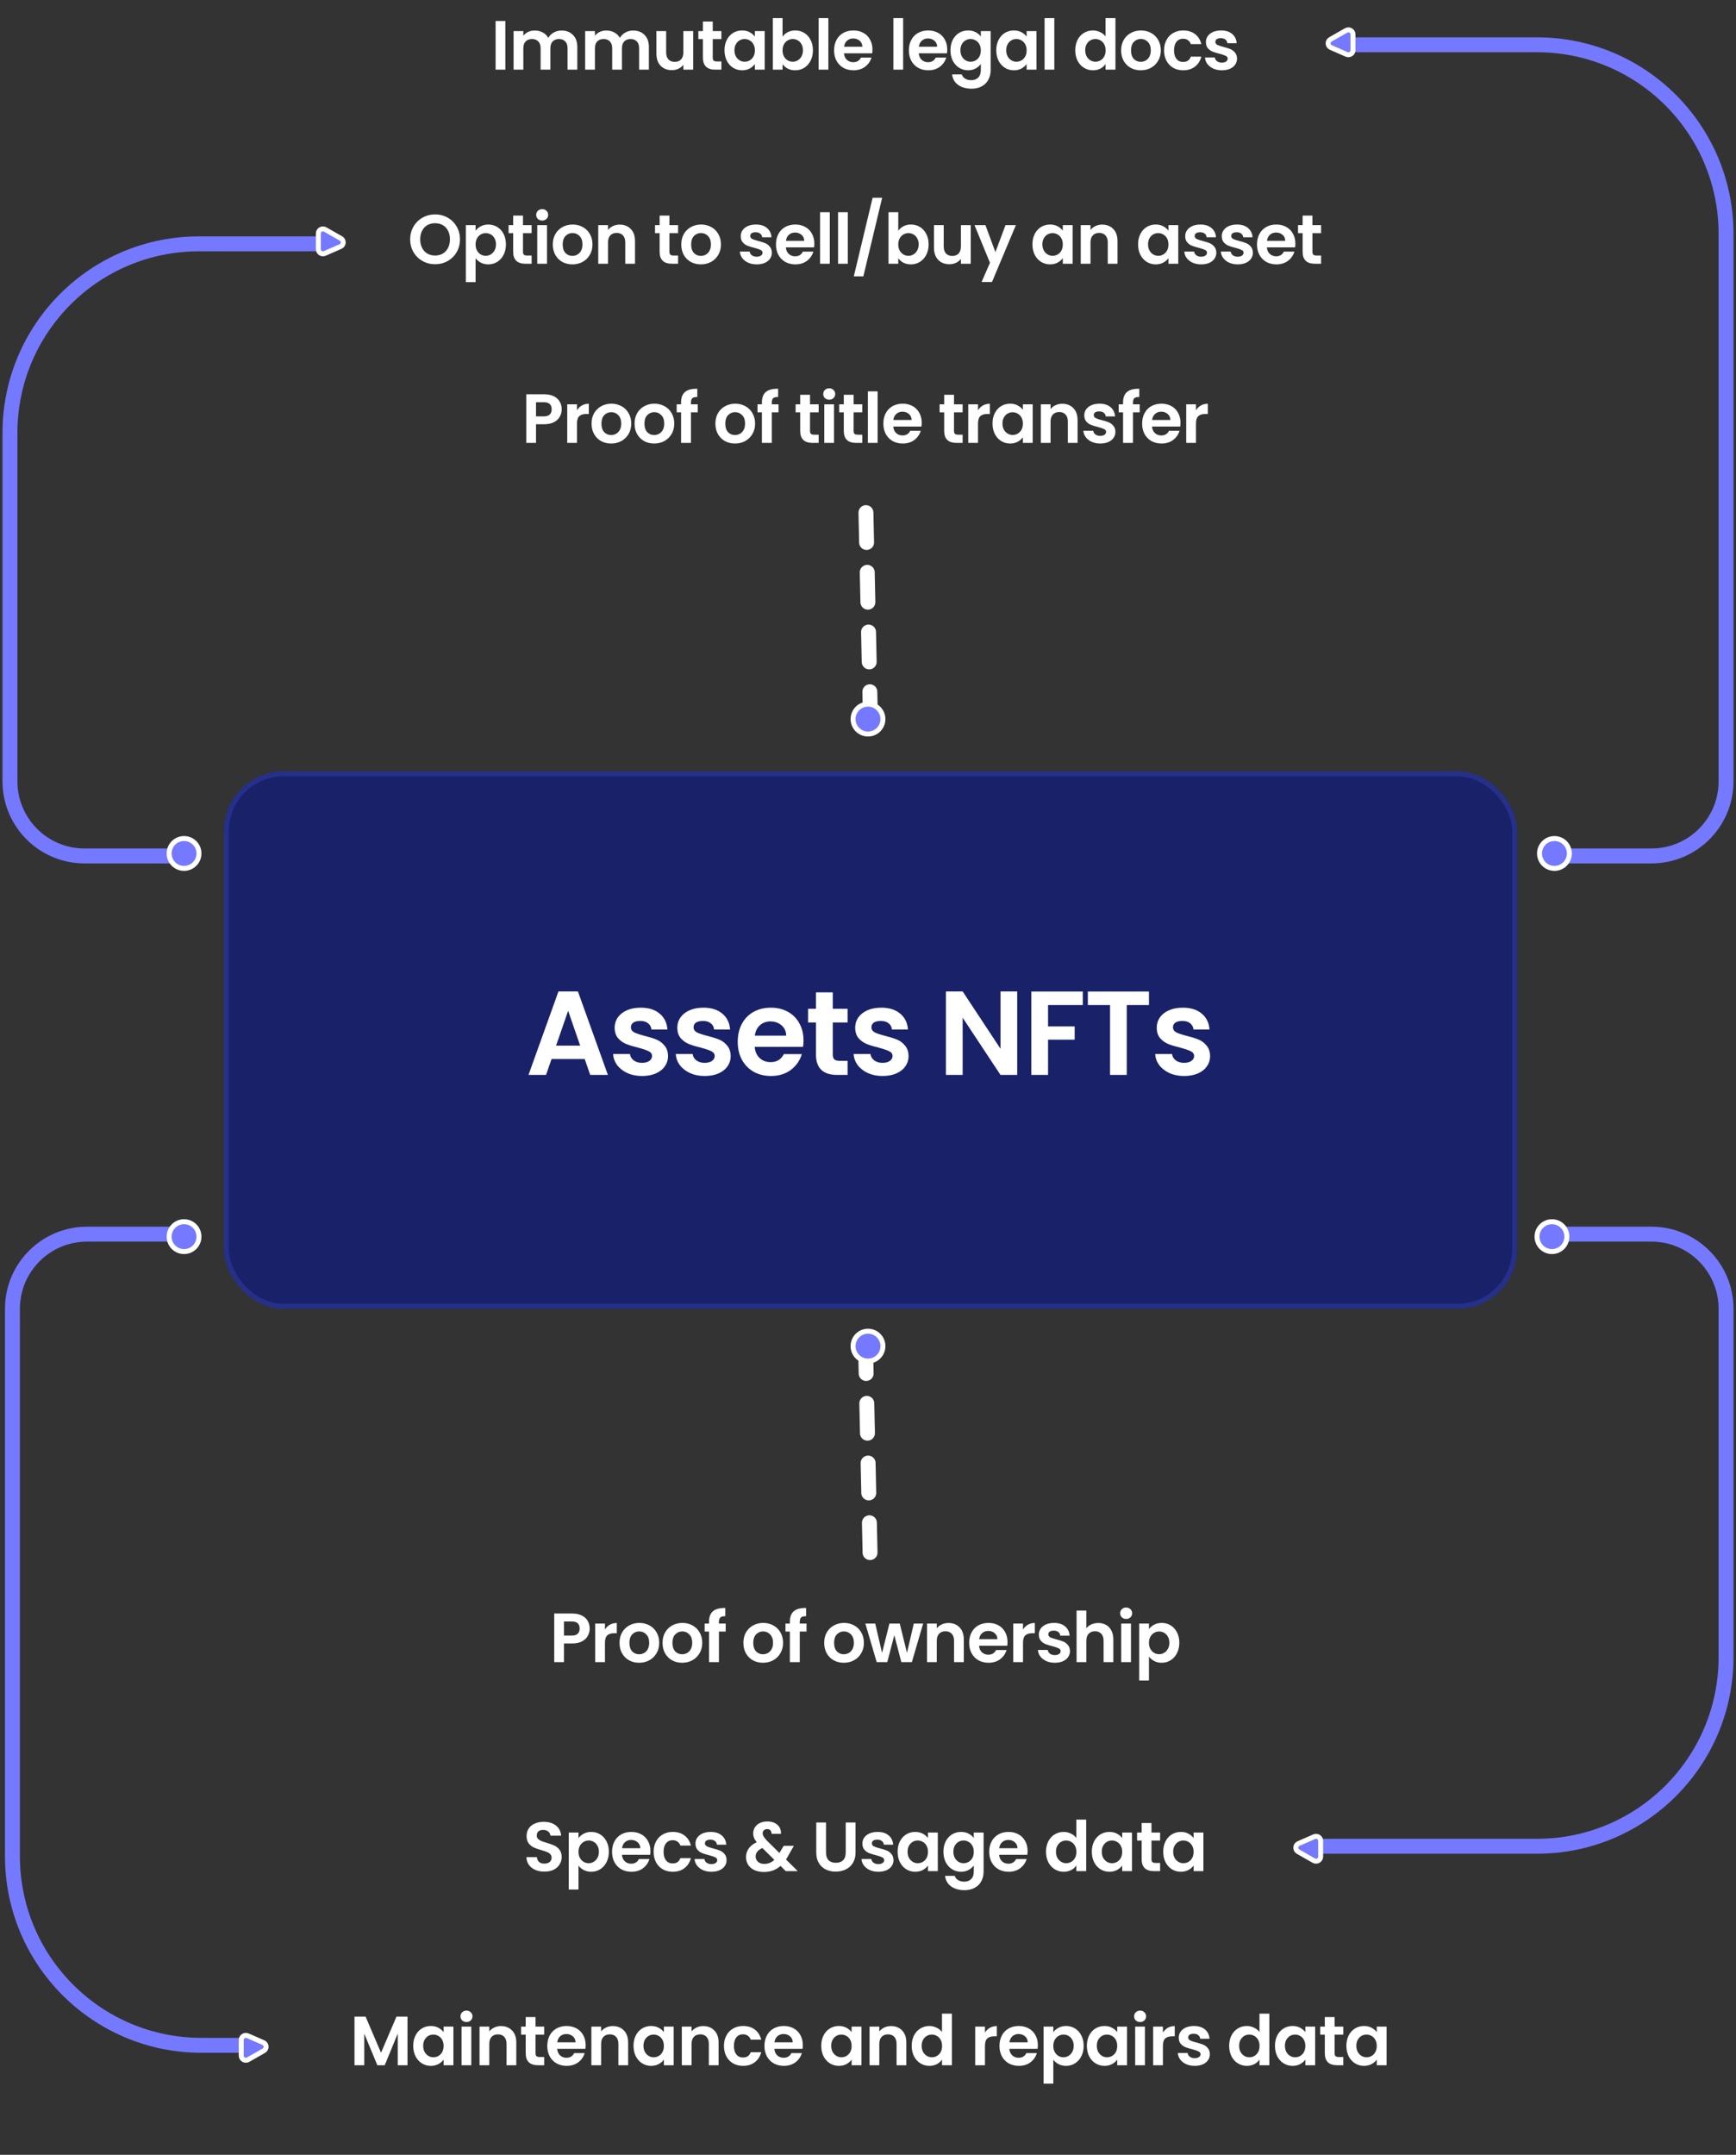 <svg width="349" height="433" viewBox="0 0 349 433" fill="none" xmlns="http://www.w3.org/2000/svg">
<rect x="0" y="0" width="349" height="433" fill="#333333" stroke="none"/>
<rect x="45.5" y="155.5" width="259" height="107" rx="11.5" fill="#192268" stroke="#25308A"/>
<path d="M312.5 248H332C340.284 248 347 254.716 347 263V293.75V333C347 353.987 329.987 371 309 371H264" stroke="#7579FF" stroke-width="3" stroke-linecap="round"/>
<path d="M36.5 248H17.5C9.216 248 2.5 254.716 2.5 263V290.371V373C2.5 393.987 19.513 411 40.5 411H48.5" stroke="#7579FF" stroke-width="3" stroke-linecap="round"/>
<path d="M117.551 212.808H110.879L109.775 216H106.247L112.271 199.224H116.183L122.207 216H118.655L117.551 212.808ZM116.639 210.12L114.215 203.112L111.791 210.12H116.639ZM129.066 216.216C127.978 216.216 127.002 216.024 126.138 215.64C125.274 215.24 124.586 214.704 124.074 214.032C123.578 213.36 123.306 212.616 123.258 211.8H126.642C126.706 212.312 126.954 212.736 127.386 213.072C127.834 213.408 128.386 213.576 129.042 213.576C129.682 213.576 130.178 213.448 130.53 213.192C130.898 212.936 131.082 212.608 131.082 212.208C131.082 211.776 130.858 211.456 130.41 211.248C129.978 211.024 129.282 210.784 128.322 210.528C127.33 210.288 126.514 210.04 125.874 209.784C125.25 209.528 124.706 209.136 124.242 208.608C123.794 208.08 123.57 207.368 123.57 206.472C123.57 205.736 123.778 205.064 124.194 204.456C124.626 203.848 125.234 203.368 126.018 203.016C126.818 202.664 127.754 202.488 128.826 202.488C130.41 202.488 131.674 202.888 132.618 203.688C133.562 204.472 134.082 205.536 134.178 206.88H130.962C130.914 206.352 130.69 205.936 130.29 205.632C129.906 205.312 129.386 205.152 128.73 205.152C128.122 205.152 127.65 205.264 127.314 205.488C126.994 205.712 126.834 206.024 126.834 206.424C126.834 206.872 127.058 207.216 127.506 207.456C127.954 207.68 128.65 207.912 129.594 208.152C130.554 208.392 131.346 208.64 131.97 208.896C132.594 209.152 133.13 209.552 133.578 210.096C134.042 210.624 134.282 211.328 134.298 212.208C134.298 212.976 134.082 213.664 133.65 214.272C133.234 214.88 132.626 215.36 131.826 215.712C131.042 216.048 130.122 216.216 129.066 216.216ZM141.664 216.216C140.576 216.216 139.6 216.024 138.736 215.64C137.872 215.24 137.184 214.704 136.672 214.032C136.176 213.36 135.904 212.616 135.856 211.8H139.24C139.304 212.312 139.552 212.736 139.984 213.072C140.432 213.408 140.984 213.576 141.64 213.576C142.28 213.576 142.776 213.448 143.128 213.192C143.496 212.936 143.68 212.608 143.68 212.208C143.68 211.776 143.456 211.456 143.008 211.248C142.576 211.024 141.88 210.784 140.92 210.528C139.928 210.288 139.112 210.04 138.472 209.784C137.848 209.528 137.304 209.136 136.84 208.608C136.392 208.08 136.168 207.368 136.168 206.472C136.168 205.736 136.376 205.064 136.792 204.456C137.224 203.848 137.832 203.368 138.616 203.016C139.416 202.664 140.352 202.488 141.424 202.488C143.008 202.488 144.272 202.888 145.216 203.688C146.16 204.472 146.68 205.536 146.776 206.88H143.56C143.512 206.352 143.288 205.936 142.888 205.632C142.504 205.312 141.984 205.152 141.328 205.152C140.72 205.152 140.248 205.264 139.912 205.488C139.592 205.712 139.432 206.024 139.432 206.424C139.432 206.872 139.656 207.216 140.104 207.456C140.552 207.68 141.248 207.912 142.192 208.152C143.152 208.392 143.944 208.64 144.568 208.896C145.192 209.152 145.728 209.552 146.176 210.096C146.64 210.624 146.88 211.328 146.896 212.208C146.896 212.976 146.68 213.664 146.248 214.272C145.832 214.88 145.224 215.36 144.424 215.712C143.64 216.048 142.72 216.216 141.664 216.216ZM161.535 209.064C161.535 209.544 161.503 209.976 161.439 210.36H151.719C151.799 211.32 152.135 212.072 152.727 212.616C153.319 213.16 154.047 213.432 154.911 213.432C156.159 213.432 157.047 212.896 157.575 211.824H161.199C160.815 213.104 160.079 214.16 158.991 214.992C157.903 215.808 156.567 216.216 154.983 216.216C153.703 216.216 152.551 215.936 151.527 215.376C150.519 214.8 149.727 213.992 149.151 212.952C148.591 211.912 148.311 210.712 148.311 209.352C148.311 207.976 148.591 206.768 149.151 205.728C149.711 204.688 150.495 203.888 151.503 203.328C152.511 202.768 153.671 202.488 154.983 202.488C156.247 202.488 157.375 202.76 158.367 203.304C159.375 203.848 160.151 204.624 160.695 205.632C161.255 206.624 161.535 207.768 161.535 209.064ZM158.055 208.104C158.039 207.24 157.727 206.552 157.119 206.04C156.511 205.512 155.767 205.248 154.887 205.248C154.055 205.248 153.351 205.504 152.775 206.016C152.215 206.512 151.871 207.208 151.743 208.104H158.055ZM167.419 205.464V211.896C167.419 212.344 167.523 212.672 167.731 212.88C167.955 213.072 168.323 213.168 168.835 213.168H170.395V216H168.283C165.451 216 164.035 214.624 164.035 211.872V205.464H162.451V202.704H164.035V199.416H167.419V202.704H170.395V205.464H167.419ZM177.42 216.216C176.332 216.216 175.356 216.024 174.492 215.64C173.628 215.24 172.94 214.704 172.428 214.032C171.932 213.36 171.66 212.616 171.612 211.8H174.996C175.06 212.312 175.308 212.736 175.74 213.072C176.188 213.408 176.74 213.576 177.396 213.576C178.036 213.576 178.532 213.448 178.884 213.192C179.252 212.936 179.436 212.608 179.436 212.208C179.436 211.776 179.212 211.456 178.764 211.248C178.332 211.024 177.636 210.784 176.676 210.528C175.684 210.288 174.868 210.04 174.228 209.784C173.604 209.528 173.06 209.136 172.596 208.608C172.148 208.08 171.924 207.368 171.924 206.472C171.924 205.736 172.132 205.064 172.548 204.456C172.98 203.848 173.588 203.368 174.372 203.016C175.172 202.664 176.108 202.488 177.18 202.488C178.764 202.488 180.028 202.888 180.972 203.688C181.916 204.472 182.436 205.536 182.532 206.88H179.316C179.268 206.352 179.044 205.936 178.644 205.632C178.26 205.312 177.74 205.152 177.084 205.152C176.476 205.152 176.004 205.264 175.668 205.488C175.348 205.712 175.188 206.024 175.188 206.424C175.188 206.872 175.412 207.216 175.86 207.456C176.308 207.68 177.004 207.912 177.948 208.152C178.908 208.392 179.7 208.64 180.324 208.896C180.948 209.152 181.484 209.552 181.932 210.096C182.396 210.624 182.636 211.328 182.652 212.208C182.652 212.976 182.436 213.664 182.004 214.272C181.588 214.88 180.98 215.36 180.18 215.712C179.396 216.048 178.476 216.216 177.42 216.216ZM204.497 216H201.137L193.529 204.504V216H190.169V199.224H193.529L201.137 210.744V199.224H204.497V216ZM217.681 199.248V201.96H210.697V206.256H216.049V208.92H210.697V216H207.337V199.248H217.681ZM230.984 199.248V201.96H226.52V216H223.16V201.96H218.696V199.248H230.984ZM238.043 216.216C236.955 216.216 235.979 216.024 235.115 215.64C234.251 215.24 233.563 214.704 233.051 214.032C232.555 213.36 232.283 212.616 232.235 211.8H235.619C235.683 212.312 235.931 212.736 236.363 213.072C236.811 213.408 237.363 213.576 238.019 213.576C238.659 213.576 239.155 213.448 239.507 213.192C239.875 212.936 240.059 212.608 240.059 212.208C240.059 211.776 239.835 211.456 239.387 211.248C238.955 211.024 238.259 210.784 237.299 210.528C236.307 210.288 235.491 210.04 234.851 209.784C234.227 209.528 233.683 209.136 233.219 208.608C232.771 208.08 232.547 207.368 232.547 206.472C232.547 205.736 232.755 205.064 233.171 204.456C233.603 203.848 234.211 203.368 234.995 203.016C235.795 202.664 236.731 202.488 237.803 202.488C239.387 202.488 240.651 202.888 241.595 203.688C242.539 204.472 243.059 205.536 243.155 206.88H239.939C239.891 206.352 239.667 205.936 239.267 205.632C238.883 205.312 238.363 205.152 237.707 205.152C237.099 205.152 236.627 205.264 236.291 205.488C235.971 205.712 235.811 206.024 235.811 206.424C235.811 206.872 236.035 207.216 236.483 207.456C236.931 207.68 237.627 207.912 238.571 208.152C239.531 208.392 240.323 208.64 240.947 208.896C241.571 209.152 242.107 209.552 242.555 210.096C243.019 210.624 243.259 211.328 243.275 212.208C243.275 212.976 243.059 213.664 242.627 214.272C242.211 214.88 241.603 215.36 240.803 215.712C240.019 216.048 239.099 216.216 238.043 216.216Z" fill="white"/>
<path d="M174 270L175 316" stroke="white" stroke-width="3" stroke-linecap="round" stroke-dasharray="6 6"/>
<path d="M118.546 327.252C118.546 327.775 118.42 328.265 118.168 328.722C117.926 329.179 117.538 329.548 117.006 329.828C116.484 330.108 115.821 330.248 115.018 330.248H113.38V334H111.42V324.228H115.018C115.774 324.228 116.418 324.359 116.95 324.62C117.482 324.881 117.879 325.241 118.14 325.698C118.411 326.155 118.546 326.673 118.546 327.252ZM114.934 328.666C115.476 328.666 115.877 328.545 116.138 328.302C116.4 328.05 116.53 327.7 116.53 327.252C116.53 326.3 115.998 325.824 114.934 325.824H113.38V328.666H114.934ZM121.618 327.448C121.87 327.037 122.196 326.715 122.598 326.482C123.008 326.249 123.475 326.132 123.998 326.132V328.19H123.48C122.864 328.19 122.397 328.335 122.08 328.624C121.772 328.913 121.618 329.417 121.618 330.136V334H119.658V326.244H121.618V327.448ZM128.482 334.126C127.735 334.126 127.063 333.963 126.466 333.636C125.869 333.3 125.397 332.829 125.052 332.222C124.716 331.615 124.548 330.915 124.548 330.122C124.548 329.329 124.721 328.629 125.066 328.022C125.421 327.415 125.901 326.949 126.508 326.622C127.115 326.286 127.791 326.118 128.538 326.118C129.285 326.118 129.961 326.286 130.568 326.622C131.175 326.949 131.651 327.415 131.996 328.022C132.351 328.629 132.528 329.329 132.528 330.122C132.528 330.915 132.346 331.615 131.982 332.222C131.627 332.829 131.142 333.3 130.526 333.636C129.919 333.963 129.238 334.126 128.482 334.126ZM128.482 332.418C128.837 332.418 129.168 332.334 129.476 332.166C129.793 331.989 130.045 331.727 130.232 331.382C130.419 331.037 130.512 330.617 130.512 330.122C130.512 329.385 130.316 328.82 129.924 328.428C129.541 328.027 129.07 327.826 128.51 327.826C127.95 327.826 127.479 328.027 127.096 328.428C126.723 328.82 126.536 329.385 126.536 330.122C126.536 330.859 126.718 331.429 127.082 331.83C127.455 332.222 127.922 332.418 128.482 332.418ZM137.13 334.126C136.383 334.126 135.711 333.963 135.114 333.636C134.516 333.3 134.045 332.829 133.7 332.222C133.364 331.615 133.196 330.915 133.196 330.122C133.196 329.329 133.368 328.629 133.714 328.022C134.068 327.415 134.549 326.949 135.156 326.622C135.762 326.286 136.439 326.118 137.186 326.118C137.932 326.118 138.609 326.286 139.216 326.622C139.822 326.949 140.298 327.415 140.644 328.022C140.998 328.629 141.176 329.329 141.176 330.122C141.176 330.915 140.994 331.615 140.63 332.222C140.275 332.829 139.79 333.3 139.174 333.636C138.567 333.963 137.886 334.126 137.13 334.126ZM137.13 332.418C137.484 332.418 137.816 332.334 138.124 332.166C138.441 331.989 138.693 331.727 138.88 331.382C139.066 331.037 139.16 330.617 139.16 330.122C139.16 329.385 138.964 328.82 138.572 328.428C138.189 328.027 137.718 327.826 137.158 327.826C136.598 327.826 136.126 328.027 135.744 328.428C135.37 328.82 135.184 329.385 135.184 330.122C135.184 330.859 135.366 331.429 135.73 331.83C136.103 332.222 136.57 332.418 137.13 332.418ZM145.889 327.854H144.531V334H142.543V327.854H141.661V326.244H142.543V325.852C142.543 324.9 142.814 324.2 143.355 323.752C143.897 323.304 144.713 323.094 145.805 323.122V324.774C145.329 324.765 144.998 324.844 144.811 325.012C144.625 325.18 144.531 325.483 144.531 325.922V326.244H145.889V327.854ZM153.38 334.126C152.633 334.126 151.961 333.963 151.364 333.636C150.766 333.3 150.295 332.829 149.95 332.222C149.614 331.615 149.446 330.915 149.446 330.122C149.446 329.329 149.618 328.629 149.964 328.022C150.318 327.415 150.799 326.949 151.406 326.622C152.012 326.286 152.689 326.118 153.436 326.118C154.182 326.118 154.859 326.286 155.466 326.622C156.072 326.949 156.548 327.415 156.894 328.022C157.248 328.629 157.426 329.329 157.426 330.122C157.426 330.915 157.244 331.615 156.88 332.222C156.525 332.829 156.04 333.3 155.424 333.636C154.817 333.963 154.136 334.126 153.38 334.126ZM153.38 332.418C153.734 332.418 154.066 332.334 154.374 332.166C154.691 331.989 154.943 331.727 155.13 331.382C155.316 331.037 155.41 330.617 155.41 330.122C155.41 329.385 155.214 328.82 154.822 328.428C154.439 328.027 153.968 327.826 153.408 327.826C152.848 327.826 152.376 328.027 151.994 328.428C151.62 328.82 151.434 329.385 151.434 330.122C151.434 330.859 151.616 331.429 151.98 331.83C152.353 332.222 152.82 332.418 153.38 332.418ZM162.139 327.854H160.781V334H158.793V327.854H157.911V326.244H158.793V325.852C158.793 324.9 159.064 324.2 159.605 323.752C160.147 323.304 160.963 323.094 162.055 323.122V324.774C161.579 324.765 161.248 324.844 161.061 325.012C160.875 325.18 160.781 325.483 160.781 325.922V326.244H162.139V327.854ZM169.629 334.126C168.883 334.126 168.211 333.963 167.613 333.636C167.016 333.3 166.545 332.829 166.199 332.222C165.863 331.615 165.695 330.915 165.695 330.122C165.695 329.329 165.868 328.629 166.213 328.022C166.568 327.415 167.049 326.949 167.655 326.622C168.262 326.286 168.939 326.118 169.685 326.118C170.432 326.118 171.109 326.286 171.715 326.622C172.322 326.949 172.798 327.415 173.143 328.022C173.498 328.629 173.675 329.329 173.675 330.122C173.675 330.915 173.493 331.615 173.129 332.222C172.775 332.829 172.289 333.3 171.673 333.636C171.067 333.963 170.385 334.126 169.629 334.126ZM169.629 332.418C169.984 332.418 170.315 332.334 170.623 332.166C170.941 331.989 171.193 331.727 171.379 331.382C171.566 331.037 171.659 330.617 171.659 330.122C171.659 329.385 171.463 328.82 171.071 328.428C170.689 328.027 170.217 327.826 169.657 327.826C169.097 327.826 168.626 328.027 168.243 328.428C167.87 328.82 167.683 329.385 167.683 330.122C167.683 330.859 167.865 331.429 168.229 331.83C168.603 332.222 169.069 332.418 169.629 332.418ZM185.585 326.244L183.317 334H181.203L179.789 328.582L178.375 334H176.247L173.965 326.244H175.953L177.325 332.152L178.809 326.244H180.881L182.337 332.138L183.709 326.244H185.585ZM190.664 326.132C191.588 326.132 192.334 326.426 192.904 327.014C193.473 327.593 193.758 328.405 193.758 329.45V334H191.798V329.716C191.798 329.1 191.644 328.629 191.336 328.302C191.028 327.966 190.608 327.798 190.076 327.798C189.534 327.798 189.105 327.966 188.788 328.302C188.48 328.629 188.326 329.1 188.326 329.716V334H186.366V326.244H188.326V327.21C188.587 326.874 188.918 326.613 189.32 326.426C189.73 326.23 190.178 326.132 190.664 326.132ZM202.551 329.954C202.551 330.234 202.533 330.486 202.495 330.71H196.825C196.872 331.27 197.068 331.709 197.413 332.026C197.759 332.343 198.183 332.502 198.687 332.502C199.415 332.502 199.933 332.189 200.241 331.564H202.355C202.131 332.311 201.702 332.927 201.067 333.412C200.433 333.888 199.653 334.126 198.729 334.126C197.983 334.126 197.311 333.963 196.713 333.636C196.125 333.3 195.663 332.829 195.327 332.222C195.001 331.615 194.837 330.915 194.837 330.122C194.837 329.319 195.001 328.615 195.327 328.008C195.654 327.401 196.111 326.935 196.699 326.608C197.287 326.281 197.964 326.118 198.729 326.118C199.467 326.118 200.125 326.277 200.703 326.594C201.291 326.911 201.744 327.364 202.061 327.952C202.388 328.531 202.551 329.198 202.551 329.954ZM200.521 329.394C200.512 328.89 200.33 328.489 199.975 328.19C199.621 327.882 199.187 327.728 198.673 327.728C198.188 327.728 197.777 327.877 197.441 328.176C197.115 328.465 196.914 328.871 196.839 329.394H200.521ZM205.662 327.448C205.914 327.037 206.241 326.715 206.642 326.482C207.053 326.249 207.519 326.132 208.042 326.132V328.19H207.524C206.908 328.19 206.441 328.335 206.124 328.624C205.816 328.913 205.662 329.417 205.662 330.136V334H203.702V326.244H205.662V327.448ZM212.05 334.126C211.416 334.126 210.846 334.014 210.342 333.79C209.838 333.557 209.437 333.244 209.138 332.852C208.849 332.46 208.69 332.026 208.662 331.55H210.636C210.674 331.849 210.818 332.096 211.07 332.292C211.332 332.488 211.654 332.586 212.036 332.586C212.41 332.586 212.699 332.511 212.904 332.362C213.119 332.213 213.226 332.021 213.226 331.788C213.226 331.536 213.096 331.349 212.834 331.228C212.582 331.097 212.176 330.957 211.616 330.808C211.038 330.668 210.562 330.523 210.188 330.374C209.824 330.225 209.507 329.996 209.236 329.688C208.975 329.38 208.844 328.965 208.844 328.442C208.844 328.013 208.966 327.621 209.208 327.266C209.46 326.911 209.815 326.631 210.272 326.426C210.739 326.221 211.285 326.118 211.91 326.118C212.834 326.118 213.572 326.351 214.122 326.818C214.673 327.275 214.976 327.896 215.032 328.68H213.156C213.128 328.372 212.998 328.129 212.764 327.952C212.54 327.765 212.237 327.672 211.854 327.672C211.5 327.672 211.224 327.737 211.028 327.868C210.842 327.999 210.748 328.181 210.748 328.414C210.748 328.675 210.879 328.876 211.14 329.016C211.402 329.147 211.808 329.282 212.358 329.422C212.918 329.562 213.38 329.707 213.744 329.856C214.108 330.005 214.421 330.239 214.682 330.556C214.953 330.864 215.093 331.275 215.102 331.788C215.102 332.236 214.976 332.637 214.724 332.992C214.482 333.347 214.127 333.627 213.66 333.832C213.203 334.028 212.666 334.126 212.05 334.126ZM220.799 326.132C221.387 326.132 221.91 326.263 222.367 326.524C222.824 326.776 223.179 327.154 223.431 327.658C223.692 328.153 223.823 328.75 223.823 329.45V334H221.863V329.716C221.863 329.1 221.709 328.629 221.401 328.302C221.093 327.966 220.673 327.798 220.141 327.798C219.6 327.798 219.17 327.966 218.853 328.302C218.545 328.629 218.391 329.1 218.391 329.716V334H216.431V323.64H218.391V327.21C218.643 326.874 218.979 326.613 219.399 326.426C219.819 326.23 220.286 326.132 220.799 326.132ZM226.401 325.32C226.056 325.32 225.766 325.213 225.533 324.998C225.309 324.774 225.197 324.499 225.197 324.172C225.197 323.845 225.309 323.575 225.533 323.36C225.766 323.136 226.056 323.024 226.401 323.024C226.746 323.024 227.031 323.136 227.255 323.36C227.488 323.575 227.605 323.845 227.605 324.172C227.605 324.499 227.488 324.774 227.255 324.998C227.031 325.213 226.746 325.32 226.401 325.32ZM227.367 326.244V334H225.407V326.244H227.367ZM230.983 327.364C231.235 327.009 231.581 326.715 232.019 326.482C232.467 326.239 232.976 326.118 233.545 326.118C234.208 326.118 234.805 326.281 235.337 326.608C235.879 326.935 236.303 327.401 236.611 328.008C236.929 328.605 237.087 329.301 237.087 330.094C237.087 330.887 236.929 331.592 236.611 332.208C236.303 332.815 235.879 333.286 235.337 333.622C234.805 333.958 234.208 334.126 233.545 334.126C232.976 334.126 232.472 334.009 232.033 333.776C231.604 333.543 231.254 333.249 230.983 332.894V337.696H229.023V326.244H230.983V327.364ZM235.085 330.094C235.085 329.627 234.987 329.226 234.791 328.89C234.605 328.545 234.353 328.283 234.035 328.106C233.727 327.929 233.391 327.84 233.027 327.84C232.673 327.84 232.337 327.933 232.019 328.12C231.711 328.297 231.459 328.559 231.263 328.904C231.077 329.249 230.983 329.655 230.983 330.122C230.983 330.589 231.077 330.995 231.263 331.34C231.459 331.685 231.711 331.951 232.019 332.138C232.337 332.315 232.673 332.404 233.027 332.404C233.391 332.404 233.727 332.311 234.035 332.124C234.353 331.937 234.605 331.671 234.791 331.326C234.987 330.981 235.085 330.57 235.085 330.094Z" fill="white"/>
<path d="M109.462 376.098C108.781 376.098 108.165 375.981 107.614 375.748C107.073 375.515 106.644 375.179 106.326 374.74C106.009 374.301 105.846 373.783 105.836 373.186H107.936C107.964 373.587 108.104 373.905 108.356 374.138C108.618 374.371 108.972 374.488 109.42 374.488C109.878 374.488 110.237 374.381 110.498 374.166C110.76 373.942 110.89 373.653 110.89 373.298C110.89 373.009 110.802 372.771 110.624 372.584C110.447 372.397 110.223 372.253 109.952 372.15C109.691 372.038 109.327 371.917 108.86 371.786C108.226 371.599 107.708 371.417 107.306 371.24C106.914 371.053 106.574 370.778 106.284 370.414C106.004 370.041 105.864 369.546 105.864 368.93C105.864 368.351 106.009 367.847 106.298 367.418C106.588 366.989 106.994 366.662 107.516 366.438C108.039 366.205 108.636 366.088 109.308 366.088C110.316 366.088 111.133 366.335 111.758 366.83C112.393 367.315 112.743 367.997 112.808 368.874H110.652C110.634 368.538 110.489 368.263 110.218 368.048C109.957 367.824 109.607 367.712 109.168 367.712C108.786 367.712 108.478 367.81 108.244 368.006C108.02 368.202 107.908 368.487 107.908 368.86C107.908 369.121 107.992 369.341 108.16 369.518C108.338 369.686 108.552 369.826 108.804 369.938C109.066 370.041 109.43 370.162 109.896 370.302C110.531 370.489 111.049 370.675 111.45 370.862C111.852 371.049 112.197 371.329 112.486 371.702C112.776 372.075 112.92 372.565 112.92 373.172C112.92 373.695 112.785 374.18 112.514 374.628C112.244 375.076 111.847 375.435 111.324 375.706C110.802 375.967 110.181 376.098 109.462 376.098ZM116.299 369.364C116.551 369.009 116.897 368.715 117.335 368.482C117.783 368.239 118.292 368.118 118.861 368.118C119.524 368.118 120.121 368.281 120.653 368.608C121.195 368.935 121.619 369.401 121.927 370.008C122.245 370.605 122.403 371.301 122.403 372.094C122.403 372.887 122.245 373.592 121.927 374.208C121.619 374.815 121.195 375.286 120.653 375.622C120.121 375.958 119.524 376.126 118.861 376.126C118.292 376.126 117.788 376.009 117.349 375.776C116.92 375.543 116.57 375.249 116.299 374.894V379.696H114.339V368.244H116.299V369.364ZM120.401 372.094C120.401 371.627 120.303 371.226 120.107 370.89C119.921 370.545 119.669 370.283 119.351 370.106C119.043 369.929 118.707 369.84 118.343 369.84C117.989 369.84 117.653 369.933 117.335 370.12C117.027 370.297 116.775 370.559 116.579 370.904C116.393 371.249 116.299 371.655 116.299 372.122C116.299 372.589 116.393 372.995 116.579 373.34C116.775 373.685 117.027 373.951 117.335 374.138C117.653 374.315 117.989 374.404 118.343 374.404C118.707 374.404 119.043 374.311 119.351 374.124C119.669 373.937 119.921 373.671 120.107 373.326C120.303 372.981 120.401 372.57 120.401 372.094ZM130.758 371.954C130.758 372.234 130.739 372.486 130.702 372.71H125.032C125.078 373.27 125.274 373.709 125.62 374.026C125.965 374.343 126.39 374.502 126.894 374.502C127.622 374.502 128.14 374.189 128.448 373.564H130.562C130.338 374.311 129.908 374.927 129.274 375.412C128.639 375.888 127.86 376.126 126.936 376.126C126.189 376.126 125.517 375.963 124.92 375.636C124.332 375.3 123.87 374.829 123.534 374.222C123.207 373.615 123.044 372.915 123.044 372.122C123.044 371.319 123.207 370.615 123.534 370.008C123.86 369.401 124.318 368.935 124.906 368.608C125.494 368.281 126.17 368.118 126.936 368.118C127.673 368.118 128.331 368.277 128.91 368.594C129.498 368.911 129.95 369.364 130.268 369.952C130.594 370.531 130.758 371.198 130.758 371.954ZM128.728 371.394C128.718 370.89 128.536 370.489 128.182 370.19C127.827 369.882 127.393 369.728 126.88 369.728C126.394 369.728 125.984 369.877 125.648 370.176C125.321 370.465 125.12 370.871 125.046 371.394H128.728ZM131.404 372.122C131.404 371.319 131.568 370.619 131.894 370.022C132.221 369.415 132.674 368.949 133.252 368.622C133.831 368.286 134.494 368.118 135.24 368.118C136.202 368.118 136.995 368.361 137.62 368.846C138.255 369.322 138.68 369.994 138.894 370.862H136.78C136.668 370.526 136.477 370.265 136.206 370.078C135.945 369.882 135.618 369.784 135.226 369.784C134.666 369.784 134.223 369.989 133.896 370.4C133.57 370.801 133.406 371.375 133.406 372.122C133.406 372.859 133.57 373.433 133.896 373.844C134.223 374.245 134.666 374.446 135.226 374.446C136.02 374.446 136.538 374.091 136.78 373.382H138.894C138.68 374.222 138.255 374.889 137.62 375.384C136.986 375.879 136.192 376.126 135.24 376.126C134.494 376.126 133.831 375.963 133.252 375.636C132.674 375.3 132.221 374.833 131.894 374.236C131.568 373.629 131.404 372.925 131.404 372.122ZM143.018 376.126C142.384 376.126 141.814 376.014 141.31 375.79C140.806 375.557 140.405 375.244 140.106 374.852C139.817 374.46 139.658 374.026 139.63 373.55H141.604C141.642 373.849 141.786 374.096 142.038 374.292C142.3 374.488 142.622 374.586 143.004 374.586C143.378 374.586 143.667 374.511 143.872 374.362C144.087 374.213 144.194 374.021 144.194 373.788C144.194 373.536 144.064 373.349 143.802 373.228C143.55 373.097 143.144 372.957 142.584 372.808C142.006 372.668 141.53 372.523 141.156 372.374C140.792 372.225 140.475 371.996 140.204 371.688C139.943 371.38 139.812 370.965 139.812 370.442C139.812 370.013 139.934 369.621 140.176 369.266C140.428 368.911 140.783 368.631 141.24 368.426C141.707 368.221 142.253 368.118 142.878 368.118C143.802 368.118 144.54 368.351 145.09 368.818C145.641 369.275 145.944 369.896 146 370.68H144.124C144.096 370.372 143.966 370.129 143.732 369.952C143.508 369.765 143.205 369.672 142.822 369.672C142.468 369.672 142.192 369.737 141.996 369.868C141.81 369.999 141.716 370.181 141.716 370.414C141.716 370.675 141.847 370.876 142.108 371.016C142.37 371.147 142.776 371.282 143.326 371.422C143.886 371.562 144.348 371.707 144.712 371.856C145.076 372.005 145.389 372.239 145.65 372.556C145.921 372.864 146.061 373.275 146.07 373.788C146.07 374.236 145.944 374.637 145.692 374.992C145.45 375.347 145.095 375.627 144.628 375.832C144.171 376.028 143.634 376.126 143.018 376.126ZM157.973 376L156.909 374.95C156.004 375.762 154.898 376.168 153.591 376.168C152.872 376.168 152.238 376.047 151.687 375.804C151.146 375.552 150.726 375.202 150.427 374.754C150.128 374.297 149.979 373.769 149.979 373.172C149.979 372.528 150.161 371.949 150.525 371.436C150.889 370.923 151.426 370.507 152.135 370.19C151.883 369.882 151.701 369.588 151.589 369.308C151.477 369.019 151.421 368.711 151.421 368.384C151.421 367.936 151.538 367.535 151.771 367.18C152.004 366.816 152.336 366.531 152.765 366.326C153.204 366.121 153.712 366.018 154.291 366.018C154.879 366.018 155.383 366.13 155.803 366.354C156.223 366.578 156.536 366.877 156.741 367.25C156.946 367.623 157.035 368.039 157.007 368.496H155.103C155.112 368.188 155.038 367.955 154.879 367.796C154.72 367.628 154.506 367.544 154.235 367.544C153.974 367.544 153.754 367.623 153.577 367.782C153.409 367.931 153.325 368.127 153.325 368.37C153.325 368.603 153.395 368.837 153.535 369.07C153.675 369.294 153.904 369.574 154.221 369.91L156.685 372.346C156.704 372.327 156.718 372.309 156.727 372.29C156.736 372.271 156.746 372.253 156.755 372.234L157.553 370.904H159.597L158.617 372.626C158.43 372.99 158.23 373.335 158.015 373.662L160.381 376H157.973ZM153.647 374.544C154.412 374.544 155.089 374.273 155.677 373.732L153.269 371.352C152.364 371.753 151.911 372.323 151.911 373.06C151.911 373.48 152.07 373.835 152.387 374.124C152.704 374.404 153.124 374.544 153.647 374.544ZM166.059 366.228V372.276C166.059 372.939 166.232 373.447 166.577 373.802C166.923 374.147 167.408 374.32 168.033 374.32C168.668 374.32 169.158 374.147 169.503 373.802C169.849 373.447 170.021 372.939 170.021 372.276V366.228H171.995V372.262C171.995 373.093 171.813 373.797 171.449 374.376C171.095 374.945 170.614 375.375 170.007 375.664C169.41 375.953 168.743 376.098 168.005 376.098C167.277 376.098 166.615 375.953 166.017 375.664C165.429 375.375 164.963 374.945 164.617 374.376C164.272 373.797 164.099 373.093 164.099 372.262V366.228H166.059ZM176.577 376.126C175.943 376.126 175.373 376.014 174.869 375.79C174.365 375.557 173.964 375.244 173.665 374.852C173.376 374.46 173.217 374.026 173.189 373.55H175.163C175.201 373.849 175.345 374.096 175.597 374.292C175.859 374.488 176.181 374.586 176.563 374.586C176.937 374.586 177.226 374.511 177.431 374.362C177.646 374.213 177.753 374.021 177.753 373.788C177.753 373.536 177.623 373.349 177.361 373.228C177.109 373.097 176.703 372.957 176.143 372.808C175.565 372.668 175.089 372.523 174.715 372.374C174.351 372.225 174.034 371.996 173.763 371.688C173.502 371.38 173.371 370.965 173.371 370.442C173.371 370.013 173.493 369.621 173.735 369.266C173.987 368.911 174.342 368.631 174.799 368.426C175.266 368.221 175.812 368.118 176.437 368.118C177.361 368.118 178.099 368.351 178.649 368.818C179.2 369.275 179.503 369.896 179.559 370.68H177.683C177.655 370.372 177.525 370.129 177.291 369.952C177.067 369.765 176.764 369.672 176.381 369.672C176.027 369.672 175.751 369.737 175.555 369.868C175.369 369.999 175.275 370.181 175.275 370.414C175.275 370.675 175.406 370.876 175.667 371.016C175.929 371.147 176.335 371.282 176.885 371.422C177.445 371.562 177.907 371.707 178.271 371.856C178.635 372.005 178.948 372.239 179.209 372.556C179.48 372.864 179.62 373.275 179.629 373.788C179.629 374.236 179.503 374.637 179.251 374.992C179.009 375.347 178.654 375.627 178.187 375.832C177.73 376.028 177.193 376.126 176.577 376.126ZM180.454 372.094C180.454 371.31 180.608 370.615 180.916 370.008C181.233 369.401 181.658 368.935 182.19 368.608C182.731 368.281 183.333 368.118 183.996 368.118C184.575 368.118 185.079 368.235 185.508 368.468C185.947 368.701 186.297 368.995 186.558 369.35V368.244H188.532V376H186.558V374.866C186.306 375.23 185.956 375.533 185.508 375.776C185.069 376.009 184.561 376.126 183.982 376.126C183.329 376.126 182.731 375.958 182.19 375.622C181.658 375.286 181.233 374.815 180.916 374.208C180.608 373.592 180.454 372.887 180.454 372.094ZM186.558 372.122C186.558 371.646 186.465 371.24 186.278 370.904C186.091 370.559 185.839 370.297 185.522 370.12C185.205 369.933 184.864 369.84 184.5 369.84C184.136 369.84 183.8 369.929 183.492 370.106C183.184 370.283 182.932 370.545 182.736 370.89C182.549 371.226 182.456 371.627 182.456 372.094C182.456 372.561 182.549 372.971 182.736 373.326C182.932 373.671 183.184 373.937 183.492 374.124C183.809 374.311 184.145 374.404 184.5 374.404C184.864 374.404 185.205 374.315 185.522 374.138C185.839 373.951 186.091 373.69 186.278 373.354C186.465 373.009 186.558 372.598 186.558 372.122ZM193.204 368.118C193.783 368.118 194.292 368.235 194.73 368.468C195.169 368.692 195.514 368.986 195.766 369.35V368.244H197.74V376.056C197.74 376.775 197.596 377.414 197.306 377.974C197.017 378.543 196.583 378.991 196.004 379.318C195.426 379.654 194.726 379.822 193.904 379.822C192.803 379.822 191.898 379.565 191.188 379.052C190.488 378.539 190.092 377.839 189.998 376.952H191.944C192.047 377.307 192.266 377.587 192.602 377.792C192.948 378.007 193.363 378.114 193.848 378.114C194.418 378.114 194.88 377.941 195.234 377.596C195.589 377.26 195.766 376.747 195.766 376.056V374.852C195.514 375.216 195.164 375.519 194.716 375.762C194.278 376.005 193.774 376.126 193.204 376.126C192.551 376.126 191.954 375.958 191.412 375.622C190.871 375.286 190.442 374.815 190.124 374.208C189.816 373.592 189.662 372.887 189.662 372.094C189.662 371.31 189.816 370.615 190.124 370.008C190.442 369.401 190.866 368.935 191.398 368.608C191.94 368.281 192.542 368.118 193.204 368.118ZM195.766 372.122C195.766 371.646 195.673 371.24 195.486 370.904C195.3 370.559 195.048 370.297 194.73 370.12C194.413 369.933 194.072 369.84 193.708 369.84C193.344 369.84 193.008 369.929 192.7 370.106C192.392 370.283 192.14 370.545 191.944 370.89C191.758 371.226 191.664 371.627 191.664 372.094C191.664 372.561 191.758 372.971 191.944 373.326C192.14 373.671 192.392 373.937 192.7 374.124C193.018 374.311 193.354 374.404 193.708 374.404C194.072 374.404 194.413 374.315 194.73 374.138C195.048 373.951 195.3 373.69 195.486 373.354C195.673 373.009 195.766 372.598 195.766 372.122ZM206.585 371.954C206.585 372.234 206.566 372.486 206.529 372.71H200.859C200.905 373.27 201.101 373.709 201.447 374.026C201.792 374.343 202.217 374.502 202.721 374.502C203.449 374.502 203.967 374.189 204.275 373.564H206.389C206.165 374.311 205.735 374.927 205.101 375.412C204.466 375.888 203.687 376.126 202.763 376.126C202.016 376.126 201.344 375.963 200.747 375.636C200.159 375.3 199.697 374.829 199.361 374.222C199.034 373.615 198.871 372.915 198.871 372.122C198.871 371.319 199.034 370.615 199.361 370.008C199.687 369.401 200.145 368.935 200.733 368.608C201.321 368.281 201.997 368.118 202.763 368.118C203.5 368.118 204.158 368.277 204.737 368.594C205.325 368.911 205.777 369.364 206.095 369.952C206.421 370.531 206.585 371.198 206.585 371.954ZM204.555 371.394C204.545 370.89 204.363 370.489 204.009 370.19C203.654 369.882 203.22 369.728 202.707 369.728C202.221 369.728 201.811 369.877 201.475 370.176C201.148 370.465 200.947 370.871 200.873 371.394H204.555ZM210.287 372.094C210.287 371.31 210.441 370.615 210.749 370.008C211.067 369.401 211.496 368.935 212.037 368.608C212.579 368.281 213.181 368.118 213.843 368.118C214.347 368.118 214.828 368.23 215.285 368.454C215.743 368.669 216.107 368.958 216.377 369.322V365.64H218.365V376H216.377V374.852C216.135 375.235 215.794 375.543 215.355 375.776C214.917 376.009 214.408 376.126 213.829 376.126C213.176 376.126 212.579 375.958 212.037 375.622C211.496 375.286 211.067 374.815 210.749 374.208C210.441 373.592 210.287 372.887 210.287 372.094ZM216.391 372.122C216.391 371.646 216.298 371.24 216.111 370.904C215.925 370.559 215.673 370.297 215.355 370.12C215.038 369.933 214.697 369.84 214.333 369.84C213.969 369.84 213.633 369.929 213.325 370.106C213.017 370.283 212.765 370.545 212.569 370.89C212.383 371.226 212.289 371.627 212.289 372.094C212.289 372.561 212.383 372.971 212.569 373.326C212.765 373.671 213.017 373.937 213.325 374.124C213.643 374.311 213.979 374.404 214.333 374.404C214.697 374.404 215.038 374.315 215.355 374.138C215.673 373.951 215.925 373.69 216.111 373.354C216.298 373.009 216.391 372.598 216.391 372.122ZM219.496 372.094C219.496 371.31 219.65 370.615 219.958 370.008C220.275 369.401 220.7 368.935 221.232 368.608C221.773 368.281 222.375 368.118 223.038 368.118C223.616 368.118 224.12 368.235 224.55 368.468C224.988 368.701 225.338 368.995 225.6 369.35V368.244H227.574V376H225.6V374.866C225.348 375.23 224.998 375.533 224.55 375.776C224.111 376.009 223.602 376.126 223.024 376.126C222.37 376.126 221.773 375.958 221.232 375.622C220.7 375.286 220.275 374.815 219.958 374.208C219.65 373.592 219.496 372.887 219.496 372.094ZM225.6 372.122C225.6 371.646 225.506 371.24 225.32 370.904C225.133 370.559 224.881 370.297 224.564 370.12C224.246 369.933 223.906 369.84 223.542 369.84C223.178 369.84 222.842 369.929 222.534 370.106C222.226 370.283 221.974 370.545 221.778 370.89C221.591 371.226 221.498 371.627 221.498 372.094C221.498 372.561 221.591 372.971 221.778 373.326C221.974 373.671 222.226 373.937 222.534 374.124C222.851 374.311 223.187 374.404 223.542 374.404C223.906 374.404 224.246 374.315 224.564 374.138C224.881 373.951 225.133 373.69 225.32 373.354C225.506 373.009 225.6 372.598 225.6 372.122ZM231.49 369.854V373.606C231.49 373.867 231.55 374.059 231.672 374.18C231.802 374.292 232.017 374.348 232.316 374.348H233.226V376H231.994C230.342 376 229.516 375.197 229.516 373.592V369.854H228.592V368.244H229.516V366.326H231.49V368.244H233.226V369.854H231.49ZM233.852 372.094C233.852 371.31 234.006 370.615 234.314 370.008C234.631 369.401 235.056 368.935 235.588 368.608C236.129 368.281 236.731 368.118 237.394 368.118C237.972 368.118 238.476 368.235 238.906 368.468C239.344 368.701 239.694 368.995 239.956 369.35V368.244H241.93V376H239.956V374.866C239.704 375.23 239.354 375.533 238.906 375.776C238.467 376.009 237.958 376.126 237.38 376.126C236.726 376.126 236.129 375.958 235.588 375.622C235.056 375.286 234.631 374.815 234.314 374.208C234.006 373.592 233.852 372.887 233.852 372.094ZM239.956 372.122C239.956 371.646 239.862 371.24 239.676 370.904C239.489 370.559 239.237 370.297 238.92 370.12C238.602 369.933 238.262 369.84 237.898 369.84C237.534 369.84 237.198 369.929 236.89 370.106C236.582 370.283 236.33 370.545 236.134 370.89C235.947 371.226 235.854 371.627 235.854 372.094C235.854 372.561 235.947 372.971 236.134 373.326C236.33 373.671 236.582 373.937 236.89 374.124C237.207 374.311 237.543 374.404 237.898 374.404C238.262 374.404 238.602 374.315 238.92 374.138C239.237 373.951 239.489 373.69 239.676 373.354C239.862 373.009 239.956 372.598 239.956 372.122Z" fill="white"/>
<path d="M81.921 405.228V415H79.96V408.644L77.343 415H75.859L73.227 408.644V415H71.266V405.228H73.493L76.6 412.494L79.709 405.228H81.921ZM83.074 411.094C83.074 410.31 83.228 409.615 83.536 409.008C83.854 408.401 84.278 407.935 84.81 407.608C85.352 407.281 85.954 407.118 86.616 407.118C87.195 407.118 87.699 407.235 88.128 407.468C88.567 407.701 88.917 407.995 89.178 408.35V407.244H91.152V415H89.178V413.866C88.926 414.23 88.576 414.533 88.128 414.776C87.69 415.009 87.181 415.126 86.602 415.126C85.949 415.126 85.352 414.958 84.81 414.622C84.278 414.286 83.854 413.815 83.536 413.208C83.228 412.592 83.074 411.887 83.074 411.094ZM89.178 411.122C89.178 410.646 89.085 410.24 88.898 409.904C88.712 409.559 88.46 409.297 88.142 409.12C87.825 408.933 87.484 408.84 87.12 408.84C86.756 408.84 86.42 408.929 86.112 409.106C85.804 409.283 85.552 409.545 85.356 409.89C85.17 410.226 85.076 410.627 85.076 411.094C85.076 411.561 85.17 411.971 85.356 412.326C85.552 412.671 85.804 412.937 86.112 413.124C86.43 413.311 86.766 413.404 87.12 413.404C87.484 413.404 87.825 413.315 88.142 413.138C88.46 412.951 88.712 412.69 88.898 412.354C89.085 412.009 89.178 411.598 89.178 411.122ZM93.781 406.32C93.435 406.32 93.146 406.213 92.913 405.998C92.689 405.774 92.577 405.499 92.577 405.172C92.577 404.845 92.689 404.575 92.913 404.36C93.146 404.136 93.435 404.024 93.781 404.024C94.126 404.024 94.411 404.136 94.635 404.36C94.868 404.575 94.985 404.845 94.985 405.172C94.985 405.499 94.868 405.774 94.635 405.998C94.411 406.213 94.126 406.32 93.781 406.32ZM94.747 407.244V415H92.787V407.244H94.747ZM100.701 407.132C101.625 407.132 102.372 407.426 102.941 408.014C103.51 408.593 103.795 409.405 103.795 410.45V415H101.835V410.716C101.835 410.1 101.681 409.629 101.373 409.302C101.065 408.966 100.645 408.798 100.113 408.798C99.572 408.798 99.142 408.966 98.825 409.302C98.517 409.629 98.363 410.1 98.363 410.716V415H96.403V407.244H98.363V408.21C98.624 407.874 98.956 407.613 99.357 407.426C99.768 407.23 100.216 407.132 100.701 407.132ZM107.661 408.854V412.606C107.661 412.867 107.722 413.059 107.843 413.18C107.974 413.292 108.188 413.348 108.487 413.348H109.397V415H108.165C106.513 415 105.687 414.197 105.687 412.592V408.854H104.763V407.244H105.687V405.326H107.661V407.244H109.397V408.854H107.661ZM117.737 410.954C117.737 411.234 117.718 411.486 117.681 411.71H112.011C112.057 412.27 112.253 412.709 112.599 413.026C112.944 413.343 113.369 413.502 113.873 413.502C114.601 413.502 115.119 413.189 115.427 412.564H117.541C117.317 413.311 116.887 413.927 116.253 414.412C115.618 414.888 114.839 415.126 113.915 415.126C113.168 415.126 112.496 414.963 111.899 414.636C111.311 414.3 110.849 413.829 110.513 413.222C110.186 412.615 110.023 411.915 110.023 411.122C110.023 410.319 110.186 409.615 110.513 409.008C110.839 408.401 111.297 407.935 111.885 407.608C112.473 407.281 113.149 407.118 113.915 407.118C114.652 407.118 115.31 407.277 115.889 407.594C116.477 407.911 116.929 408.364 117.247 408.952C117.573 409.531 117.737 410.198 117.737 410.954ZM115.707 410.394C115.697 409.89 115.515 409.489 115.161 409.19C114.806 408.882 114.372 408.728 113.859 408.728C113.373 408.728 112.963 408.877 112.627 409.176C112.3 409.465 112.099 409.871 112.025 410.394H115.707ZM123.185 407.132C124.109 407.132 124.856 407.426 125.425 408.014C125.995 408.593 126.279 409.405 126.279 410.45V415H124.319V410.716C124.319 410.1 124.165 409.629 123.857 409.302C123.549 408.966 123.129 408.798 122.597 408.798C122.056 408.798 121.627 408.966 121.309 409.302C121.001 409.629 120.847 410.1 120.847 410.716V415H118.887V407.244H120.847V408.21C121.109 407.874 121.44 407.613 121.841 407.426C122.252 407.23 122.7 407.132 123.185 407.132ZM127.359 411.094C127.359 410.31 127.513 409.615 127.821 409.008C128.138 408.401 128.563 407.935 129.095 407.608C129.636 407.281 130.238 407.118 130.901 407.118C131.48 407.118 131.984 407.235 132.413 407.468C132.852 407.701 133.202 407.995 133.463 408.35V407.244H135.437V415H133.463V413.866C133.211 414.23 132.861 414.533 132.413 414.776C131.974 415.009 131.466 415.126 130.887 415.126C130.234 415.126 129.636 414.958 129.095 414.622C128.563 414.286 128.138 413.815 127.821 413.208C127.513 412.592 127.359 411.887 127.359 411.094ZM133.463 411.122C133.463 410.646 133.37 410.24 133.183 409.904C132.996 409.559 132.744 409.297 132.427 409.12C132.11 408.933 131.769 408.84 131.405 408.84C131.041 408.84 130.705 408.929 130.397 409.106C130.089 409.283 129.837 409.545 129.641 409.89C129.454 410.226 129.361 410.627 129.361 411.094C129.361 411.561 129.454 411.971 129.641 412.326C129.837 412.671 130.089 412.937 130.397 413.124C130.714 413.311 131.05 413.404 131.405 413.404C131.769 413.404 132.11 413.315 132.427 413.138C132.744 412.951 132.996 412.69 133.183 412.354C133.37 412.009 133.463 411.598 133.463 411.122ZM141.369 407.132C142.293 407.132 143.04 407.426 143.609 408.014C144.179 408.593 144.463 409.405 144.463 410.45V415H142.503V410.716C142.503 410.1 142.349 409.629 142.041 409.302C141.733 408.966 141.313 408.798 140.781 408.798C140.24 408.798 139.811 408.966 139.493 409.302C139.185 409.629 139.031 410.1 139.031 410.716V415H137.071V407.244H139.031V408.21C139.293 407.874 139.624 407.613 140.025 407.426C140.436 407.23 140.884 407.132 141.369 407.132ZM145.543 411.122C145.543 410.319 145.707 409.619 146.033 409.022C146.36 408.415 146.813 407.949 147.391 407.622C147.97 407.286 148.633 407.118 149.379 407.118C150.341 407.118 151.134 407.361 151.759 407.846C152.394 408.322 152.819 408.994 153.033 409.862H150.919C150.807 409.526 150.616 409.265 150.345 409.078C150.084 408.882 149.757 408.784 149.365 408.784C148.805 408.784 148.362 408.989 148.035 409.4C147.709 409.801 147.545 410.375 147.545 411.122C147.545 411.859 147.709 412.433 148.035 412.844C148.362 413.245 148.805 413.446 149.365 413.446C150.159 413.446 150.677 413.091 150.919 412.382H153.033C152.819 413.222 152.394 413.889 151.759 414.384C151.125 414.879 150.331 415.126 149.379 415.126C148.633 415.126 147.97 414.963 147.391 414.636C146.813 414.3 146.36 413.833 146.033 413.236C145.707 412.629 145.543 411.925 145.543 411.122ZM161.399 410.954C161.399 411.234 161.38 411.486 161.343 411.71H155.673C155.72 412.27 155.916 412.709 156.261 413.026C156.606 413.343 157.031 413.502 157.535 413.502C158.263 413.502 158.781 413.189 159.089 412.564H161.203C160.979 413.311 160.55 413.927 159.915 414.412C159.28 414.888 158.501 415.126 157.577 415.126C156.83 415.126 156.158 414.963 155.561 414.636C154.973 414.3 154.511 413.829 154.175 413.222C153.848 412.615 153.685 411.915 153.685 411.122C153.685 410.319 153.848 409.615 154.175 409.008C154.502 408.401 154.959 407.935 155.547 407.608C156.135 407.281 156.812 407.118 157.577 407.118C158.314 407.118 158.972 407.277 159.551 407.594C160.139 407.911 160.592 408.364 160.909 408.952C161.236 409.531 161.399 410.198 161.399 410.954ZM159.369 410.394C159.36 409.89 159.178 409.489 158.823 409.19C158.468 408.882 158.034 408.728 157.521 408.728C157.036 408.728 156.625 408.877 156.289 409.176C155.962 409.465 155.762 409.871 155.687 410.394H159.369ZM165.102 411.094C165.102 410.31 165.256 409.615 165.564 409.008C165.881 408.401 166.306 407.935 166.838 407.608C167.379 407.281 167.981 407.118 168.644 407.118C169.222 407.118 169.726 407.235 170.156 407.468C170.594 407.701 170.944 407.995 171.206 408.35V407.244H173.18V415H171.206V413.866C170.954 414.23 170.604 414.533 170.156 414.776C169.717 415.009 169.208 415.126 168.63 415.126C167.976 415.126 167.379 414.958 166.838 414.622C166.306 414.286 165.881 413.815 165.564 413.208C165.256 412.592 165.102 411.887 165.102 411.094ZM171.206 411.122C171.206 410.646 171.112 410.24 170.926 409.904C170.739 409.559 170.487 409.297 170.17 409.12C169.852 408.933 169.512 408.84 169.148 408.84C168.784 408.84 168.448 408.929 168.14 409.106C167.832 409.283 167.58 409.545 167.384 409.89C167.197 410.226 167.104 410.627 167.104 411.094C167.104 411.561 167.197 411.971 167.384 412.326C167.58 412.671 167.832 412.937 168.14 413.124C168.457 413.311 168.793 413.404 169.148 413.404C169.512 413.404 169.852 413.315 170.17 413.138C170.487 412.951 170.739 412.69 170.926 412.354C171.112 412.009 171.206 411.598 171.206 411.122ZM179.112 407.132C180.036 407.132 180.783 407.426 181.352 408.014C181.921 408.593 182.206 409.405 182.206 410.45V415H180.246V410.716C180.246 410.1 180.092 409.629 179.784 409.302C179.476 408.966 179.056 408.798 178.524 408.798C177.983 408.798 177.553 408.966 177.236 409.302C176.928 409.629 176.774 410.1 176.774 410.716V415H174.814V407.244H176.774V408.21C177.035 407.874 177.367 407.613 177.768 407.426C178.179 407.23 178.627 407.132 179.112 407.132ZM183.286 411.094C183.286 410.31 183.44 409.615 183.748 409.008C184.065 408.401 184.495 407.935 185.036 407.608C185.577 407.281 186.179 407.118 186.842 407.118C187.346 407.118 187.827 407.23 188.284 407.454C188.741 407.669 189.105 407.958 189.376 408.322V404.64H191.364V415H189.376V413.852C189.133 414.235 188.793 414.543 188.354 414.776C187.915 415.009 187.407 415.126 186.828 415.126C186.175 415.126 185.577 414.958 185.036 414.622C184.495 414.286 184.065 413.815 183.748 413.208C183.44 412.592 183.286 411.887 183.286 411.094ZM189.39 411.122C189.39 410.646 189.297 410.24 189.11 409.904C188.923 409.559 188.671 409.297 188.354 409.12C188.037 408.933 187.696 408.84 187.332 408.84C186.968 408.84 186.632 408.929 186.324 409.106C186.016 409.283 185.764 409.545 185.568 409.89C185.381 410.226 185.288 410.627 185.288 411.094C185.288 411.561 185.381 411.971 185.568 412.326C185.764 412.671 186.016 412.937 186.324 413.124C186.641 413.311 186.977 413.404 187.332 413.404C187.696 413.404 188.037 413.315 188.354 413.138C188.671 412.951 188.923 412.69 189.11 412.354C189.297 412.009 189.39 411.598 189.39 411.122ZM198.014 408.448C198.266 408.037 198.593 407.715 198.994 407.482C199.405 407.249 199.871 407.132 200.394 407.132V409.19H199.876C199.26 409.19 198.793 409.335 198.476 409.624C198.168 409.913 198.014 410.417 198.014 411.136V415H196.054V407.244H198.014V408.448ZM208.644 410.954C208.644 411.234 208.626 411.486 208.588 411.71H202.918C202.965 412.27 203.161 412.709 203.506 413.026C203.852 413.343 204.276 413.502 204.78 413.502C205.508 413.502 206.026 413.189 206.334 412.564H208.448C208.224 413.311 207.795 413.927 207.16 414.412C206.526 414.888 205.746 415.126 204.822 415.126C204.076 415.126 203.404 414.963 202.806 414.636C202.218 414.3 201.756 413.829 201.42 413.222C201.094 412.615 200.93 411.915 200.93 411.122C200.93 410.319 201.094 409.615 201.42 409.008C201.747 408.401 202.204 407.935 202.792 407.608C203.38 407.281 204.057 407.118 204.822 407.118C205.56 407.118 206.218 407.277 206.796 407.594C207.384 407.911 207.837 408.364 208.154 408.952C208.481 409.531 208.644 410.198 208.644 410.954ZM206.614 410.394C206.605 409.89 206.423 409.489 206.068 409.19C205.714 408.882 205.28 408.728 204.766 408.728C204.281 408.728 203.87 408.877 203.534 409.176C203.208 409.465 203.007 409.871 202.932 410.394H206.614ZM211.755 408.364C212.007 408.009 212.352 407.715 212.791 407.482C213.239 407.239 213.748 407.118 214.317 407.118C214.98 407.118 215.577 407.281 216.109 407.608C216.65 407.935 217.075 408.401 217.383 409.008C217.7 409.605 217.859 410.301 217.859 411.094C217.859 411.887 217.7 412.592 217.383 413.208C217.075 413.815 216.65 414.286 216.109 414.622C215.577 414.958 214.98 415.126 214.317 415.126C213.748 415.126 213.244 415.009 212.805 414.776C212.376 414.543 212.026 414.249 211.755 413.894V418.696H209.795V407.244H211.755V408.364ZM215.857 411.094C215.857 410.627 215.759 410.226 215.563 409.89C215.376 409.545 215.124 409.283 214.807 409.106C214.499 408.929 214.163 408.84 213.799 408.84C213.444 408.84 213.108 408.933 212.791 409.12C212.483 409.297 212.231 409.559 212.035 409.904C211.848 410.249 211.755 410.655 211.755 411.122C211.755 411.589 211.848 411.995 212.035 412.34C212.231 412.685 212.483 412.951 212.791 413.138C213.108 413.315 213.444 413.404 213.799 413.404C214.163 413.404 214.499 413.311 214.807 413.124C215.124 412.937 215.376 412.671 215.563 412.326C215.759 411.981 215.857 411.57 215.857 411.094ZM218.499 411.094C218.499 410.31 218.653 409.615 218.961 409.008C219.278 408.401 219.703 407.935 220.235 407.608C220.776 407.281 221.378 407.118 222.041 407.118C222.62 407.118 223.124 407.235 223.553 407.468C223.992 407.701 224.342 407.995 224.603 408.35V407.244H226.577V415H224.603V413.866C224.351 414.23 224.001 414.533 223.553 414.776C223.114 415.009 222.606 415.126 222.027 415.126C221.374 415.126 220.776 414.958 220.235 414.622C219.703 414.286 219.278 413.815 218.961 413.208C218.653 412.592 218.499 411.887 218.499 411.094ZM224.603 411.122C224.603 410.646 224.51 410.24 224.323 409.904C224.136 409.559 223.884 409.297 223.567 409.12C223.25 408.933 222.909 408.84 222.545 408.84C222.181 408.84 221.845 408.929 221.537 409.106C221.229 409.283 220.977 409.545 220.781 409.89C220.594 410.226 220.501 410.627 220.501 411.094C220.501 411.561 220.594 411.971 220.781 412.326C220.977 412.671 221.229 412.937 221.537 413.124C221.854 413.311 222.19 413.404 222.545 413.404C222.909 413.404 223.25 413.315 223.567 413.138C223.884 412.951 224.136 412.69 224.323 412.354C224.51 412.009 224.603 411.598 224.603 411.122ZM229.205 406.32C228.86 406.32 228.571 406.213 228.337 405.998C228.113 405.774 228.001 405.499 228.001 405.172C228.001 404.845 228.113 404.575 228.337 404.36C228.571 404.136 228.86 404.024 229.205 404.024C229.551 404.024 229.835 404.136 230.059 404.36C230.293 404.575 230.409 404.845 230.409 405.172C230.409 405.499 230.293 405.774 230.059 405.998C229.835 406.213 229.551 406.32 229.205 406.32ZM230.171 407.244V415H228.211V407.244H230.171ZM233.788 408.448C234.04 408.037 234.367 407.715 234.768 407.482C235.179 407.249 235.645 407.132 236.168 407.132V409.19H235.65C235.034 409.19 234.567 409.335 234.25 409.624C233.942 409.913 233.788 410.417 233.788 411.136V415H231.828V407.244H233.788V408.448ZM240.176 415.126C239.541 415.126 238.972 415.014 238.468 414.79C237.964 414.557 237.563 414.244 237.264 413.852C236.975 413.46 236.816 413.026 236.788 412.55H238.762C238.799 412.849 238.944 413.096 239.196 413.292C239.457 413.488 239.779 413.586 240.162 413.586C240.535 413.586 240.825 413.511 241.03 413.362C241.245 413.213 241.352 413.021 241.352 412.788C241.352 412.536 241.221 412.349 240.96 412.228C240.708 412.097 240.302 411.957 239.742 411.808C239.163 411.668 238.687 411.523 238.314 411.374C237.95 411.225 237.633 410.996 237.362 410.688C237.101 410.38 236.97 409.965 236.97 409.442C236.97 409.013 237.091 408.621 237.334 408.266C237.586 407.911 237.941 407.631 238.398 407.426C238.865 407.221 239.411 407.118 240.036 407.118C240.96 407.118 241.697 407.351 242.248 407.818C242.799 408.275 243.102 408.896 243.158 409.68H241.282C241.254 409.372 241.123 409.129 240.89 408.952C240.666 408.765 240.363 408.672 239.98 408.672C239.625 408.672 239.35 408.737 239.154 408.868C238.967 408.999 238.874 409.181 238.874 409.414C238.874 409.675 239.005 409.876 239.266 410.016C239.527 410.147 239.933 410.282 240.484 410.422C241.044 410.562 241.506 410.707 241.87 410.856C242.234 411.005 242.547 411.239 242.808 411.556C243.079 411.864 243.219 412.275 243.228 412.788C243.228 413.236 243.102 413.637 242.85 413.992C242.607 414.347 242.253 414.627 241.786 414.832C241.329 415.028 240.792 415.126 240.176 415.126ZM247.109 411.094C247.109 410.31 247.263 409.615 247.571 409.008C247.888 408.401 248.318 407.935 248.859 407.608C249.4 407.281 250.002 407.118 250.665 407.118C251.169 407.118 251.65 407.23 252.107 407.454C252.564 407.669 252.928 407.958 253.199 408.322V404.64H255.187V415H253.199V413.852C252.956 414.235 252.616 414.543 252.177 414.776C251.738 415.009 251.23 415.126 250.651 415.126C249.998 415.126 249.4 414.958 248.859 414.622C248.318 414.286 247.888 413.815 247.571 413.208C247.263 412.592 247.109 411.887 247.109 411.094ZM253.213 411.122C253.213 410.646 253.12 410.24 252.933 409.904C252.746 409.559 252.494 409.297 252.177 409.12C251.86 408.933 251.519 408.84 251.155 408.84C250.791 408.84 250.455 408.929 250.147 409.106C249.839 409.283 249.587 409.545 249.391 409.89C249.204 410.226 249.111 410.627 249.111 411.094C249.111 411.561 249.204 411.971 249.391 412.326C249.587 412.671 249.839 412.937 250.147 413.124C250.464 413.311 250.8 413.404 251.155 413.404C251.519 413.404 251.86 413.315 252.177 413.138C252.494 412.951 252.746 412.69 252.933 412.354C253.12 412.009 253.213 411.598 253.213 411.122ZM256.317 411.094C256.317 410.31 256.471 409.615 256.779 409.008C257.097 408.401 257.521 407.935 258.053 407.608C258.595 407.281 259.197 407.118 259.859 407.118C260.438 407.118 260.942 407.235 261.371 407.468C261.81 407.701 262.16 407.995 262.421 408.35V407.244H264.395V415H262.421V413.866C262.169 414.23 261.819 414.533 261.371 414.776C260.933 415.009 260.424 415.126 259.845 415.126C259.192 415.126 258.595 414.958 258.053 414.622C257.521 414.286 257.097 413.815 256.779 413.208C256.471 412.592 256.317 411.887 256.317 411.094ZM262.421 411.122C262.421 410.646 262.328 410.24 262.141 409.904C261.955 409.559 261.703 409.297 261.385 409.12C261.068 408.933 260.727 408.84 260.363 408.84C259.999 408.84 259.663 408.929 259.355 409.106C259.047 409.283 258.795 409.545 258.599 409.89C258.413 410.226 258.319 410.627 258.319 411.094C258.319 411.561 258.413 411.971 258.599 412.326C258.795 412.671 259.047 412.937 259.355 413.124C259.673 413.311 260.009 413.404 260.363 413.404C260.727 413.404 261.068 413.315 261.385 413.138C261.703 412.951 261.955 412.69 262.141 412.354C262.328 412.009 262.421 411.598 262.421 411.122ZM268.311 408.854V412.606C268.311 412.867 268.372 413.059 268.493 413.18C268.624 413.292 268.839 413.348 269.137 413.348H270.047V415H268.815C267.163 415 266.337 414.197 266.337 412.592V408.854H265.413V407.244H266.337V405.326H268.311V407.244H270.047V408.854H268.311ZM270.673 411.094C270.673 410.31 270.827 409.615 271.135 409.008C271.453 408.401 271.877 407.935 272.409 407.608C272.951 407.281 273.553 407.118 274.215 407.118C274.794 407.118 275.298 407.235 275.727 407.468C276.166 407.701 276.516 407.995 276.777 408.35V407.244H278.751V415H276.777V413.866C276.525 414.23 276.175 414.533 275.727 414.776C275.289 415.009 274.78 415.126 274.201 415.126C273.548 415.126 272.951 414.958 272.409 414.622C271.877 414.286 271.453 413.815 271.135 413.208C270.827 412.592 270.673 411.887 270.673 411.094ZM276.777 411.122C276.777 410.646 276.684 410.24 276.497 409.904C276.311 409.559 276.059 409.297 275.741 409.12C275.424 408.933 275.083 408.84 274.719 408.84C274.355 408.84 274.019 408.929 273.711 409.106C273.403 409.283 273.151 409.545 272.955 409.89C272.769 410.226 272.675 410.627 272.675 411.094C272.675 411.561 272.769 411.971 272.955 412.326C273.151 412.671 273.403 412.937 273.711 413.124C274.029 413.311 274.365 413.404 274.719 413.404C275.083 413.404 275.424 413.315 275.741 413.138C276.059 412.951 276.311 412.69 276.497 412.354C276.684 412.009 276.777 411.598 276.777 411.122Z" fill="white"/>
<path d="M101.595 4.228V14H99.635V4.228H101.595ZM112.883 6.132C113.835 6.132 114.601 6.426 115.179 7.014C115.767 7.593 116.061 8.405 116.061 9.45V14H114.101V9.716C114.101 9.109 113.947 8.647 113.639 8.33C113.331 8.003 112.911 7.84 112.379 7.84C111.847 7.84 111.423 8.003 111.105 8.33C110.797 8.647 110.643 9.109 110.643 9.716V14H108.683V9.716C108.683 9.109 108.529 8.647 108.221 8.33C107.913 8.003 107.493 7.84 106.961 7.84C106.42 7.84 105.991 8.003 105.673 8.33C105.365 8.647 105.211 9.109 105.211 9.716V14H103.251V6.244H105.211V7.182C105.463 6.855 105.785 6.599 106.177 6.412C106.579 6.225 107.017 6.132 107.493 6.132C108.1 6.132 108.641 6.263 109.117 6.524C109.593 6.776 109.962 7.14 110.223 7.616C110.475 7.168 110.839 6.809 111.315 6.538C111.801 6.267 112.323 6.132 112.883 6.132ZM127.273 6.132C128.225 6.132 128.991 6.426 129.569 7.014C130.157 7.593 130.451 8.405 130.451 9.45V14H128.491V9.716C128.491 9.109 128.337 8.647 128.029 8.33C127.721 8.003 127.301 7.84 126.769 7.84C126.237 7.84 125.813 8.003 125.495 8.33C125.187 8.647 125.033 9.109 125.033 9.716V14H123.073V9.716C123.073 9.109 122.919 8.647 122.611 8.33C122.303 8.003 121.883 7.84 121.351 7.84C120.81 7.84 120.381 8.003 120.063 8.33C119.755 8.647 119.601 9.109 119.601 9.716V14H117.641V6.244H119.601V7.182C119.853 6.855 120.175 6.599 120.567 6.412C120.969 6.225 121.407 6.132 121.883 6.132C122.49 6.132 123.031 6.263 123.507 6.524C123.983 6.776 124.352 7.14 124.613 7.616C124.865 7.168 125.229 6.809 125.705 6.538C126.191 6.267 126.713 6.132 127.273 6.132ZM139.353 6.244V14H137.379V13.02C137.127 13.356 136.796 13.622 136.385 13.818C135.984 14.005 135.545 14.098 135.069 14.098C134.462 14.098 133.926 13.972 133.459 13.72C132.992 13.459 132.624 13.081 132.353 12.586C132.092 12.082 131.961 11.485 131.961 10.794V6.244H133.921V10.514C133.921 11.13 134.075 11.606 134.383 11.942C134.691 12.269 135.111 12.432 135.643 12.432C136.184 12.432 136.609 12.269 136.917 11.942C137.225 11.606 137.379 11.13 137.379 10.514V6.244H139.353ZM143.289 7.854V11.606C143.289 11.867 143.35 12.059 143.471 12.18C143.602 12.292 143.816 12.348 144.115 12.348H145.025V14H143.793C142.141 14 141.315 13.197 141.315 11.592V7.854H140.391V6.244H141.315V4.326H143.289V6.244H145.025V7.854H143.289ZM145.651 10.094C145.651 9.31 145.805 8.615 146.113 8.008C146.43 7.401 146.855 6.935 147.387 6.608C147.928 6.281 148.53 6.118 149.193 6.118C149.771 6.118 150.275 6.235 150.705 6.468C151.143 6.701 151.493 6.995 151.755 7.35V6.244H153.729V14H151.755V12.866C151.503 13.23 151.153 13.533 150.705 13.776C150.266 14.009 149.757 14.126 149.179 14.126C148.525 14.126 147.928 13.958 147.387 13.622C146.855 13.286 146.43 12.815 146.113 12.208C145.805 11.592 145.651 10.887 145.651 10.094ZM151.755 10.122C151.755 9.646 151.661 9.24 151.475 8.904C151.288 8.559 151.036 8.297 150.719 8.12C150.401 7.933 150.061 7.84 149.697 7.84C149.333 7.84 148.997 7.929 148.689 8.106C148.381 8.283 148.129 8.545 147.933 8.89C147.746 9.226 147.653 9.627 147.653 10.094C147.653 10.561 147.746 10.971 147.933 11.326C148.129 11.671 148.381 11.937 148.689 12.124C149.006 12.311 149.342 12.404 149.697 12.404C150.061 12.404 150.401 12.315 150.719 12.138C151.036 11.951 151.288 11.69 151.475 11.354C151.661 11.009 151.755 10.598 151.755 10.122ZM157.323 7.378C157.575 7.005 157.92 6.701 158.359 6.468C158.807 6.235 159.316 6.118 159.885 6.118C160.548 6.118 161.145 6.281 161.677 6.608C162.218 6.935 162.643 7.401 162.951 8.008C163.268 8.605 163.427 9.301 163.427 10.094C163.427 10.887 163.268 11.592 162.951 12.208C162.643 12.815 162.218 13.286 161.677 13.622C161.145 13.958 160.548 14.126 159.885 14.126C159.306 14.126 158.798 14.014 158.359 13.79C157.93 13.557 157.584 13.258 157.323 12.894V14H155.363V3.64H157.323V7.378ZM161.425 10.094C161.425 9.627 161.327 9.226 161.131 8.89C160.944 8.545 160.692 8.283 160.375 8.106C160.067 7.929 159.731 7.84 159.367 7.84C159.012 7.84 158.676 7.933 158.359 8.12C158.051 8.297 157.799 8.559 157.603 8.904C157.416 9.249 157.323 9.655 157.323 10.122C157.323 10.589 157.416 10.995 157.603 11.34C157.799 11.685 158.051 11.951 158.359 12.138C158.676 12.315 159.012 12.404 159.367 12.404C159.731 12.404 160.067 12.311 160.375 12.124C160.692 11.937 160.944 11.671 161.131 11.326C161.327 10.981 161.425 10.57 161.425 10.094ZM166.531 3.64V14H164.571V3.64H166.531ZM175.398 9.954C175.398 10.234 175.379 10.486 175.342 10.71H169.672C169.718 11.27 169.914 11.709 170.26 12.026C170.605 12.343 171.03 12.502 171.534 12.502C172.262 12.502 172.78 12.189 173.088 11.564H175.202C174.978 12.311 174.548 12.927 173.914 13.412C173.279 13.888 172.5 14.126 171.576 14.126C170.829 14.126 170.157 13.963 169.56 13.636C168.972 13.3 168.51 12.829 168.174 12.222C167.847 11.615 167.684 10.915 167.684 10.122C167.684 9.319 167.847 8.615 168.174 8.008C168.5 7.401 168.958 6.935 169.546 6.608C170.134 6.281 170.81 6.118 171.576 6.118C172.313 6.118 172.971 6.277 173.55 6.594C174.138 6.911 174.59 7.364 174.908 7.952C175.234 8.531 175.398 9.198 175.398 9.954ZM173.368 9.394C173.358 8.89 173.176 8.489 172.822 8.19C172.467 7.882 172.033 7.728 171.52 7.728C171.034 7.728 170.624 7.877 170.288 8.176C169.961 8.465 169.76 8.871 169.686 9.394H173.368ZM181.564 3.64V14H179.604V3.64H181.564ZM190.431 9.954C190.431 10.234 190.412 10.486 190.375 10.71H184.705C184.751 11.27 184.947 11.709 185.293 12.026C185.638 12.343 186.063 12.502 186.567 12.502C187.295 12.502 187.813 12.189 188.121 11.564H190.235C190.011 12.311 189.581 12.927 188.947 13.412C188.312 13.888 187.533 14.126 186.609 14.126C185.862 14.126 185.19 13.963 184.593 13.636C184.005 13.3 183.543 12.829 183.207 12.222C182.88 11.615 182.717 10.915 182.717 10.122C182.717 9.319 182.88 8.615 183.207 8.008C183.533 7.401 183.991 6.935 184.579 6.608C185.167 6.281 185.843 6.118 186.609 6.118C187.346 6.118 188.004 6.277 188.583 6.594C189.171 6.911 189.623 7.364 189.941 7.952C190.267 8.531 190.431 9.198 190.431 9.954ZM188.401 9.394C188.391 8.89 188.209 8.489 187.855 8.19C187.5 7.882 187.066 7.728 186.553 7.728C186.067 7.728 185.657 7.877 185.321 8.176C184.994 8.465 184.793 8.871 184.719 9.394H188.401ZM194.619 6.118C195.198 6.118 195.707 6.235 196.145 6.468C196.584 6.692 196.929 6.986 197.181 7.35V6.244H199.155V14.056C199.155 14.775 199.011 15.414 198.721 15.974C198.432 16.543 197.998 16.991 197.419 17.318C196.841 17.654 196.141 17.822 195.319 17.822C194.218 17.822 193.313 17.565 192.603 17.052C191.903 16.539 191.507 15.839 191.413 14.952H193.359C193.462 15.307 193.681 15.587 194.017 15.792C194.363 16.007 194.778 16.114 195.263 16.114C195.833 16.114 196.295 15.941 196.649 15.596C197.004 15.26 197.181 14.747 197.181 14.056V12.852C196.929 13.216 196.579 13.519 196.131 13.762C195.693 14.005 195.189 14.126 194.619 14.126C193.966 14.126 193.369 13.958 192.827 13.622C192.286 13.286 191.857 12.815 191.539 12.208C191.231 11.592 191.077 10.887 191.077 10.094C191.077 9.31 191.231 8.615 191.539 8.008C191.857 7.401 192.281 6.935 192.813 6.608C193.355 6.281 193.957 6.118 194.619 6.118ZM197.181 10.122C197.181 9.646 197.088 9.24 196.901 8.904C196.715 8.559 196.463 8.297 196.145 8.12C195.828 7.933 195.487 7.84 195.123 7.84C194.759 7.84 194.423 7.929 194.115 8.106C193.807 8.283 193.555 8.545 193.359 8.89C193.173 9.226 193.079 9.627 193.079 10.094C193.079 10.561 193.173 10.971 193.359 11.326C193.555 11.671 193.807 11.937 194.115 12.124C194.433 12.311 194.769 12.404 195.123 12.404C195.487 12.404 195.828 12.315 196.145 12.138C196.463 11.951 196.715 11.69 196.901 11.354C197.088 11.009 197.181 10.598 197.181 10.122ZM200.286 10.094C200.286 9.31 200.44 8.615 200.748 8.008C201.065 7.401 201.49 6.935 202.022 6.608C202.563 6.281 203.165 6.118 203.828 6.118C204.406 6.118 204.91 6.235 205.34 6.468C205.778 6.701 206.128 6.995 206.39 7.35V6.244H208.364V14H206.39V12.866C206.138 13.23 205.788 13.533 205.34 13.776C204.901 14.009 204.392 14.126 203.814 14.126C203.16 14.126 202.563 13.958 202.022 13.622C201.49 13.286 201.065 12.815 200.748 12.208C200.44 11.592 200.286 10.887 200.286 10.094ZM206.39 10.122C206.39 9.646 206.296 9.24 206.11 8.904C205.923 8.559 205.671 8.297 205.354 8.12C205.036 7.933 204.696 7.84 204.332 7.84C203.968 7.84 203.632 7.929 203.324 8.106C203.016 8.283 202.764 8.545 202.568 8.89C202.381 9.226 202.288 9.627 202.288 10.094C202.288 10.561 202.381 10.971 202.568 11.326C202.764 11.671 203.016 11.937 203.324 12.124C203.641 12.311 203.977 12.404 204.332 12.404C204.696 12.404 205.036 12.315 205.354 12.138C205.671 11.951 205.923 11.69 206.11 11.354C206.296 11.009 206.39 10.598 206.39 10.122ZM211.958 3.64V14H209.998V3.64H211.958ZM216.166 10.094C216.166 9.31 216.32 8.615 216.628 8.008C216.946 7.401 217.375 6.935 217.916 6.608C218.458 6.281 219.06 6.118 219.722 6.118C220.226 6.118 220.707 6.23 221.164 6.454C221.622 6.669 221.986 6.958 222.256 7.322V3.64H224.244V14H222.256V12.852C222.014 13.235 221.673 13.543 221.234 13.776C220.796 14.009 220.287 14.126 219.708 14.126C219.055 14.126 218.458 13.958 217.916 13.622C217.375 13.286 216.946 12.815 216.628 12.208C216.32 11.592 216.166 10.887 216.166 10.094ZM222.27 10.122C222.27 9.646 222.177 9.24 221.99 8.904C221.804 8.559 221.552 8.297 221.234 8.12C220.917 7.933 220.576 7.84 220.212 7.84C219.848 7.84 219.512 7.929 219.204 8.106C218.896 8.283 218.644 8.545 218.448 8.89C218.262 9.226 218.168 9.627 218.168 10.094C218.168 10.561 218.262 10.971 218.448 11.326C218.644 11.671 218.896 11.937 219.204 12.124C219.522 12.311 219.858 12.404 220.212 12.404C220.576 12.404 220.917 12.315 221.234 12.138C221.552 11.951 221.804 11.69 221.99 11.354C222.177 11.009 222.27 10.598 222.27 10.122ZM229.323 14.126C228.576 14.126 227.904 13.963 227.307 13.636C226.709 13.3 226.238 12.829 225.893 12.222C225.557 11.615 225.389 10.915 225.389 10.122C225.389 9.329 225.561 8.629 225.907 8.022C226.261 7.415 226.742 6.949 227.349 6.622C227.955 6.286 228.632 6.118 229.379 6.118C230.125 6.118 230.802 6.286 231.409 6.622C232.015 6.949 232.491 7.415 232.837 8.022C233.191 8.629 233.369 9.329 233.369 10.122C233.369 10.915 233.187 11.615 232.823 12.222C232.468 12.829 231.983 13.3 231.367 13.636C230.76 13.963 230.079 14.126 229.323 14.126ZM229.323 12.418C229.677 12.418 230.009 12.334 230.317 12.166C230.634 11.989 230.886 11.727 231.073 11.382C231.259 11.037 231.353 10.617 231.353 10.122C231.353 9.385 231.157 8.82 230.765 8.428C230.382 8.027 229.911 7.826 229.351 7.826C228.791 7.826 228.319 8.027 227.937 8.428C227.563 8.82 227.377 9.385 227.377 10.122C227.377 10.859 227.559 11.429 227.923 11.83C228.296 12.222 228.763 12.418 229.323 12.418ZM234.022 10.122C234.022 9.319 234.186 8.619 234.512 8.022C234.839 7.415 235.292 6.949 235.87 6.622C236.449 6.286 237.112 6.118 237.858 6.118C238.82 6.118 239.613 6.361 240.238 6.846C240.873 7.322 241.298 7.994 241.512 8.862H239.398C239.286 8.526 239.095 8.265 238.824 8.078C238.563 7.882 238.236 7.784 237.844 7.784C237.284 7.784 236.841 7.989 236.514 8.4C236.188 8.801 236.024 9.375 236.024 10.122C236.024 10.859 236.188 11.433 236.514 11.844C236.841 12.245 237.284 12.446 237.844 12.446C238.638 12.446 239.156 12.091 239.398 11.382H241.512C241.298 12.222 240.873 12.889 240.238 13.384C239.604 13.879 238.81 14.126 237.858 14.126C237.112 14.126 236.449 13.963 235.87 13.636C235.292 13.3 234.839 12.833 234.512 12.236C234.186 11.629 234.022 10.925 234.022 10.122ZM245.636 14.126C245.002 14.126 244.432 14.014 243.928 13.79C243.424 13.557 243.023 13.244 242.724 12.852C242.435 12.46 242.276 12.026 242.248 11.55H244.222C244.26 11.849 244.404 12.096 244.656 12.292C244.918 12.488 245.24 12.586 245.622 12.586C245.996 12.586 246.285 12.511 246.49 12.362C246.705 12.213 246.812 12.021 246.812 11.788C246.812 11.536 246.682 11.349 246.42 11.228C246.168 11.097 245.762 10.957 245.202 10.808C244.624 10.668 244.148 10.523 243.774 10.374C243.41 10.225 243.093 9.996 242.822 9.688C242.561 9.38 242.43 8.965 242.43 8.442C242.43 8.013 242.552 7.621 242.794 7.266C243.046 6.911 243.401 6.631 243.858 6.426C244.325 6.221 244.871 6.118 245.496 6.118C246.42 6.118 247.158 6.351 247.708 6.818C248.259 7.275 248.562 7.896 248.618 8.68H246.742C246.714 8.372 246.584 8.129 246.35 7.952C246.126 7.765 245.823 7.672 245.44 7.672C245.086 7.672 244.81 7.737 244.614 7.868C244.428 7.999 244.334 8.181 244.334 8.414C244.334 8.675 244.465 8.876 244.726 9.016C244.988 9.147 245.394 9.282 245.944 9.422C246.504 9.562 246.966 9.707 247.33 9.856C247.694 10.005 248.007 10.239 248.268 10.556C248.539 10.864 248.679 11.275 248.688 11.788C248.688 12.236 248.562 12.637 248.31 12.992C248.068 13.347 247.713 13.627 247.246 13.832C246.789 14.028 246.252 14.126 245.636 14.126Z" fill="white"/>
<path d="M87.473 53.098C86.558 53.098 85.718 52.883 84.953 52.454C84.188 52.025 83.581 51.432 83.133 50.676C82.685 49.911 82.461 49.047 82.461 48.086C82.461 47.134 82.685 46.28 83.133 45.524C83.581 44.759 84.188 44.161 84.953 43.732C85.718 43.303 86.558 43.088 87.473 43.088C88.397 43.088 89.237 43.303 89.993 43.732C90.758 44.161 91.36 44.759 91.799 45.524C92.247 46.28 92.471 47.134 92.471 48.086C92.471 49.047 92.247 49.911 91.799 50.676C91.36 51.432 90.758 52.025 89.993 52.454C89.228 52.883 88.388 53.098 87.473 53.098ZM87.473 51.348C88.061 51.348 88.579 51.217 89.027 50.956C89.475 50.685 89.825 50.303 90.077 49.808C90.329 49.313 90.455 48.739 90.455 48.086C90.455 47.433 90.329 46.863 90.077 46.378C89.825 45.883 89.475 45.505 89.027 45.244C88.579 44.983 88.061 44.852 87.473 44.852C86.885 44.852 86.362 44.983 85.905 45.244C85.457 45.505 85.107 45.883 84.855 46.378C84.603 46.863 84.477 47.433 84.477 48.086C84.477 48.739 84.603 49.313 84.855 49.808C85.107 50.303 85.457 50.685 85.905 50.956C86.362 51.217 86.885 51.348 87.473 51.348ZM95.609 46.364C95.861 46.009 96.207 45.715 96.645 45.482C97.093 45.239 97.602 45.118 98.171 45.118C98.834 45.118 99.431 45.281 99.963 45.608C100.505 45.935 100.929 46.401 101.237 47.008C101.555 47.605 101.713 48.301 101.713 49.094C101.713 49.887 101.555 50.592 101.237 51.208C100.929 51.815 100.505 52.286 99.963 52.622C99.431 52.958 98.834 53.126 98.171 53.126C97.602 53.126 97.098 53.009 96.659 52.776C96.23 52.543 95.88 52.249 95.609 51.894V56.696H93.649V45.244H95.609V46.364ZM99.711 49.094C99.711 48.627 99.613 48.226 99.417 47.89C99.231 47.545 98.979 47.283 98.661 47.106C98.353 46.929 98.017 46.84 97.653 46.84C97.299 46.84 96.963 46.933 96.645 47.12C96.337 47.297 96.085 47.559 95.889 47.904C95.703 48.249 95.609 48.655 95.609 49.122C95.609 49.589 95.703 49.995 95.889 50.34C96.085 50.685 96.337 50.951 96.645 51.138C96.963 51.315 97.299 51.404 97.653 51.404C98.017 51.404 98.353 51.311 98.661 51.124C98.979 50.937 99.231 50.671 99.417 50.326C99.613 49.981 99.711 49.57 99.711 49.094ZM105.14 46.854V50.606C105.14 50.867 105.2 51.059 105.322 51.18C105.452 51.292 105.667 51.348 105.966 51.348H106.876V53H105.644C103.992 53 103.166 52.197 103.166 50.592V46.854H102.242V45.244H103.166V43.326H105.14V45.244H106.876V46.854H105.14ZM108.999 44.32C108.654 44.32 108.365 44.213 108.131 43.998C107.907 43.774 107.795 43.499 107.795 43.172C107.795 42.845 107.907 42.575 108.131 42.36C108.365 42.136 108.654 42.024 108.999 42.024C109.345 42.024 109.629 42.136 109.853 42.36C110.087 42.575 110.203 42.845 110.203 43.172C110.203 43.499 110.087 43.774 109.853 43.998C109.629 44.213 109.345 44.32 108.999 44.32ZM109.965 45.244V53H108.005V45.244H109.965ZM115.066 53.126C114.319 53.126 113.647 52.963 113.05 52.636C112.452 52.3 111.981 51.829 111.636 51.222C111.3 50.615 111.132 49.915 111.132 49.122C111.132 48.329 111.304 47.629 111.65 47.022C112.004 46.415 112.485 45.949 113.092 45.622C113.698 45.286 114.375 45.118 115.122 45.118C115.868 45.118 116.545 45.286 117.152 45.622C117.758 45.949 118.234 46.415 118.58 47.022C118.934 47.629 119.112 48.329 119.112 49.122C119.112 49.915 118.93 50.615 118.566 51.222C118.211 51.829 117.726 52.3 117.11 52.636C116.503 52.963 115.822 53.126 115.066 53.126ZM115.066 51.418C115.42 51.418 115.752 51.334 116.06 51.166C116.377 50.989 116.629 50.727 116.816 50.382C117.002 50.037 117.096 49.617 117.096 49.122C117.096 48.385 116.9 47.82 116.508 47.428C116.125 47.027 115.654 46.826 115.094 46.826C114.534 46.826 114.062 47.027 113.68 47.428C113.306 47.82 113.12 48.385 113.12 49.122C113.12 49.859 113.302 50.429 113.666 50.83C114.039 51.222 114.506 51.418 115.066 51.418ZM124.567 45.132C125.491 45.132 126.238 45.426 126.807 46.014C127.377 46.593 127.661 47.405 127.661 48.45V53H125.701V48.716C125.701 48.1 125.547 47.629 125.239 47.302C124.931 46.966 124.511 46.798 123.979 46.798C123.438 46.798 123.009 46.966 122.691 47.302C122.383 47.629 122.229 48.1 122.229 48.716V53H120.269V45.244H122.229V46.21C122.491 45.874 122.822 45.613 123.223 45.426C123.634 45.23 124.082 45.132 124.567 45.132ZM134.583 46.854V50.606C134.583 50.867 134.644 51.059 134.765 51.18C134.896 51.292 135.111 51.348 135.409 51.348H136.319V53H135.087C133.435 53 132.609 52.197 132.609 50.592V46.854H131.685V45.244H132.609V43.326H134.583V45.244H136.319V46.854H134.583ZM140.893 53.126C140.146 53.126 139.474 52.963 138.877 52.636C138.28 52.3 137.808 51.829 137.463 51.222C137.127 50.615 136.959 49.915 136.959 49.122C136.959 48.329 137.132 47.629 137.477 47.022C137.832 46.415 138.312 45.949 138.919 45.622C139.526 45.286 140.202 45.118 140.949 45.118C141.696 45.118 142.372 45.286 142.979 45.622C143.586 45.949 144.062 46.415 144.407 47.022C144.762 47.629 144.939 48.329 144.939 49.122C144.939 49.915 144.757 50.615 144.393 51.222C144.038 51.829 143.553 52.3 142.937 52.636C142.33 52.963 141.649 53.126 140.893 53.126ZM140.893 51.418C141.248 51.418 141.579 51.334 141.887 51.166C142.204 50.989 142.456 50.727 142.643 50.382C142.83 50.037 142.923 49.617 142.923 49.122C142.923 48.385 142.727 47.82 142.335 47.428C141.952 47.027 141.481 46.826 140.921 46.826C140.361 46.826 139.89 47.027 139.507 47.428C139.134 47.82 138.947 48.385 138.947 49.122C138.947 49.859 139.129 50.429 139.493 50.83C139.866 51.222 140.333 51.418 140.893 51.418ZM152.121 53.126C151.486 53.126 150.917 53.014 150.413 52.79C149.909 52.557 149.507 52.244 149.209 51.852C148.919 51.46 148.761 51.026 148.733 50.55H150.707C150.744 50.849 150.889 51.096 151.141 51.292C151.402 51.488 151.724 51.586 152.107 51.586C152.48 51.586 152.769 51.511 152.975 51.362C153.189 51.213 153.297 51.021 153.297 50.788C153.297 50.536 153.166 50.349 152.905 50.228C152.653 50.097 152.247 49.957 151.687 49.808C151.108 49.668 150.632 49.523 150.259 49.374C149.895 49.225 149.577 48.996 149.307 48.688C149.045 48.38 148.915 47.965 148.915 47.442C148.915 47.013 149.036 46.621 149.279 46.266C149.531 45.911 149.885 45.631 150.343 45.426C150.809 45.221 151.355 45.118 151.981 45.118C152.905 45.118 153.642 45.351 154.193 45.818C154.743 46.275 155.047 46.896 155.103 47.68H153.227C153.199 47.372 153.068 47.129 152.835 46.952C152.611 46.765 152.307 46.672 151.925 46.672C151.57 46.672 151.295 46.737 151.099 46.868C150.912 46.999 150.819 47.181 150.819 47.414C150.819 47.675 150.949 47.876 151.211 48.016C151.472 48.147 151.878 48.282 152.429 48.422C152.989 48.562 153.451 48.707 153.815 48.856C154.179 49.005 154.491 49.239 154.753 49.556C155.023 49.864 155.163 50.275 155.173 50.788C155.173 51.236 155.047 51.637 154.795 51.992C154.552 52.347 154.197 52.627 153.731 52.832C153.273 53.028 152.737 53.126 152.121 53.126ZM163.712 48.954C163.712 49.234 163.693 49.486 163.656 49.71H157.986C158.032 50.27 158.228 50.709 158.574 51.026C158.919 51.343 159.344 51.502 159.848 51.502C160.576 51.502 161.094 51.189 161.402 50.564H163.516C163.292 51.311 162.862 51.927 162.228 52.412C161.593 52.888 160.814 53.126 159.89 53.126C159.143 53.126 158.471 52.963 157.874 52.636C157.286 52.3 156.824 51.829 156.488 51.222C156.161 50.615 155.998 49.915 155.998 49.122C155.998 48.319 156.161 47.615 156.488 47.008C156.814 46.401 157.272 45.935 157.86 45.608C158.448 45.281 159.124 45.118 159.89 45.118C160.627 45.118 161.285 45.277 161.864 45.594C162.452 45.911 162.904 46.364 163.222 46.952C163.548 47.531 163.712 48.198 163.712 48.954ZM161.682 48.394C161.672 47.89 161.49 47.489 161.136 47.19C160.781 46.882 160.347 46.728 159.834 46.728C159.348 46.728 158.938 46.877 158.602 47.176C158.275 47.465 158.074 47.871 158 48.394H161.682ZM166.822 42.64V53H164.862V42.64H166.822ZM170.439 42.64V53H168.479V42.64H170.439ZM177.345 39.742L173.565 55.534H171.647L175.427 39.742H177.345ZM180.584 46.378C180.836 46.005 181.181 45.701 181.62 45.468C182.068 45.235 182.576 45.118 183.146 45.118C183.808 45.118 184.406 45.281 184.938 45.608C185.479 45.935 185.904 46.401 186.212 47.008C186.529 47.605 186.688 48.301 186.688 49.094C186.688 49.887 186.529 50.592 186.212 51.208C185.904 51.815 185.479 52.286 184.938 52.622C184.406 52.958 183.808 53.126 183.146 53.126C182.567 53.126 182.058 53.014 181.62 52.79C181.19 52.557 180.845 52.258 180.584 51.894V53H178.624V42.64H180.584V46.378ZM184.686 49.094C184.686 48.627 184.588 48.226 184.392 47.89C184.205 47.545 183.953 47.283 183.636 47.106C183.328 46.929 182.992 46.84 182.628 46.84C182.273 46.84 181.937 46.933 181.62 47.12C181.312 47.297 181.06 47.559 180.864 47.904C180.677 48.249 180.584 48.655 180.584 49.122C180.584 49.589 180.677 49.995 180.864 50.34C181.06 50.685 181.312 50.951 181.62 51.138C181.937 51.315 182.273 51.404 182.628 51.404C182.992 51.404 183.328 51.311 183.636 51.124C183.953 50.937 184.205 50.671 184.392 50.326C184.588 49.981 184.686 49.57 184.686 49.094ZM195.154 45.244V53H193.18V52.02C192.928 52.356 192.597 52.622 192.186 52.818C191.785 53.005 191.346 53.098 190.87 53.098C190.263 53.098 189.727 52.972 189.26 52.72C188.793 52.459 188.425 52.081 188.154 51.586C187.893 51.082 187.762 50.485 187.762 49.794V45.244H189.722V49.514C189.722 50.13 189.876 50.606 190.184 50.942C190.492 51.269 190.912 51.432 191.444 51.432C191.985 51.432 192.41 51.269 192.718 50.942C193.026 50.606 193.18 50.13 193.18 49.514V45.244H195.154ZM204.228 45.244L199.426 56.668H197.34L199.02 52.804L195.912 45.244H198.11L200.112 50.662L202.142 45.244H204.228ZM207.556 49.094C207.556 48.31 207.71 47.615 208.018 47.008C208.336 46.401 208.76 45.935 209.292 45.608C209.834 45.281 210.436 45.118 211.098 45.118C211.677 45.118 212.181 45.235 212.61 45.468C213.049 45.701 213.399 45.995 213.66 46.35V45.244H215.634V53H213.66V51.866C213.408 52.23 213.058 52.533 212.61 52.776C212.172 53.009 211.663 53.126 211.084 53.126C210.431 53.126 209.834 52.958 209.292 52.622C208.76 52.286 208.336 51.815 208.018 51.208C207.71 50.592 207.556 49.887 207.556 49.094ZM213.66 49.122C213.66 48.646 213.567 48.24 213.38 47.904C213.194 47.559 212.942 47.297 212.624 47.12C212.307 46.933 211.966 46.84 211.602 46.84C211.238 46.84 210.902 46.929 210.594 47.106C210.286 47.283 210.034 47.545 209.838 47.89C209.652 48.226 209.558 48.627 209.558 49.094C209.558 49.561 209.652 49.971 209.838 50.326C210.034 50.671 210.286 50.937 210.594 51.124C210.912 51.311 211.248 51.404 211.602 51.404C211.966 51.404 212.307 51.315 212.624 51.138C212.942 50.951 213.194 50.69 213.38 50.354C213.567 50.009 213.66 49.598 213.66 49.122ZM221.567 45.132C222.491 45.132 223.237 45.426 223.807 46.014C224.376 46.593 224.661 47.405 224.661 48.45V53H222.701V48.716C222.701 48.1 222.547 47.629 222.239 47.302C221.931 46.966 221.511 46.798 220.979 46.798C220.437 46.798 220.008 46.966 219.691 47.302C219.383 47.629 219.229 48.1 219.229 48.716V53H217.269V45.244H219.229V46.21C219.49 45.874 219.821 45.613 220.223 45.426C220.633 45.23 221.081 45.132 221.567 45.132ZM228.796 49.094C228.796 48.31 228.95 47.615 229.258 47.008C229.576 46.401 230 45.935 230.532 45.608C231.074 45.281 231.676 45.118 232.338 45.118C232.917 45.118 233.421 45.235 233.85 45.468C234.289 45.701 234.639 45.995 234.9 46.35V45.244H236.874V53H234.9V51.866C234.648 52.23 234.298 52.533 233.85 52.776C233.412 53.009 232.903 53.126 232.324 53.126C231.671 53.126 231.074 52.958 230.532 52.622C230 52.286 229.576 51.815 229.258 51.208C228.95 50.592 228.796 49.887 228.796 49.094ZM234.9 49.122C234.9 48.646 234.807 48.24 234.62 47.904C234.434 47.559 234.182 47.297 233.864 47.12C233.547 46.933 233.206 46.84 232.842 46.84C232.478 46.84 232.142 46.929 231.834 47.106C231.526 47.283 231.274 47.545 231.078 47.89C230.892 48.226 230.798 48.627 230.798 49.094C230.798 49.561 230.892 49.971 231.078 50.326C231.274 50.671 231.526 50.937 231.834 51.124C232.152 51.311 232.488 51.404 232.842 51.404C233.206 51.404 233.547 51.315 233.864 51.138C234.182 50.951 234.434 50.69 234.62 50.354C234.807 50.009 234.9 49.598 234.9 49.122ZM241.477 53.126C240.842 53.126 240.273 53.014 239.769 52.79C239.265 52.557 238.863 52.244 238.565 51.852C238.275 51.46 238.117 51.026 238.089 50.55H240.063C240.1 50.849 240.245 51.096 240.497 51.292C240.758 51.488 241.08 51.586 241.463 51.586C241.836 51.586 242.125 51.511 242.331 51.362C242.545 51.213 242.653 51.021 242.653 50.788C242.653 50.536 242.522 50.349 242.261 50.228C242.009 50.097 241.603 49.957 241.043 49.808C240.464 49.668 239.988 49.523 239.615 49.374C239.251 49.225 238.933 48.996 238.663 48.688C238.401 48.38 238.271 47.965 238.271 47.442C238.271 47.013 238.392 46.621 238.635 46.266C238.887 45.911 239.241 45.631 239.699 45.426C240.165 45.221 240.711 45.118 241.337 45.118C242.261 45.118 242.998 45.351 243.549 45.818C244.099 46.275 244.403 46.896 244.459 47.68H242.583C242.555 47.372 242.424 47.129 242.191 46.952C241.967 46.765 241.663 46.672 241.281 46.672C240.926 46.672 240.651 46.737 240.455 46.868C240.268 46.999 240.175 47.181 240.175 47.414C240.175 47.675 240.305 47.876 240.567 48.016C240.828 48.147 241.234 48.282 241.785 48.422C242.345 48.562 242.807 48.707 243.171 48.856C243.535 49.005 243.847 49.239 244.109 49.556C244.379 49.864 244.519 50.275 244.529 50.788C244.529 51.236 244.403 51.637 244.151 51.992C243.908 52.347 243.553 52.627 243.087 52.832C242.629 53.028 242.093 53.126 241.477 53.126ZM248.826 53.126C248.191 53.126 247.622 53.014 247.118 52.79C246.614 52.557 246.212 52.244 245.914 51.852C245.624 51.46 245.466 51.026 245.438 50.55H247.412C247.449 50.849 247.594 51.096 247.846 51.292C248.107 51.488 248.429 51.586 248.812 51.586C249.185 51.586 249.474 51.511 249.68 51.362C249.894 51.213 250.002 51.021 250.002 50.788C250.002 50.536 249.871 50.349 249.61 50.228C249.358 50.097 248.952 49.957 248.392 49.808C247.813 49.668 247.337 49.523 246.964 49.374C246.6 49.225 246.282 48.996 246.012 48.688C245.75 48.38 245.62 47.965 245.62 47.442C245.62 47.013 245.741 46.621 245.984 46.266C246.236 45.911 246.59 45.631 247.048 45.426C247.514 45.221 248.06 45.118 248.686 45.118C249.61 45.118 250.347 45.351 250.898 45.818C251.448 46.275 251.752 46.896 251.808 47.68H249.932C249.904 47.372 249.773 47.129 249.54 46.952C249.316 46.765 249.012 46.672 248.63 46.672C248.275 46.672 248 46.737 247.804 46.868C247.617 46.999 247.524 47.181 247.524 47.414C247.524 47.675 247.654 47.876 247.916 48.016C248.177 48.147 248.583 48.282 249.134 48.422C249.694 48.562 250.156 48.707 250.52 48.856C250.884 49.005 251.196 49.239 251.458 49.556C251.728 49.864 251.868 50.275 251.878 50.788C251.878 51.236 251.752 51.637 251.5 51.992C251.257 52.347 250.902 52.627 250.436 52.832C249.978 53.028 249.442 53.126 248.826 53.126ZM260.417 48.954C260.417 49.234 260.398 49.486 260.361 49.71H254.691C254.737 50.27 254.933 50.709 255.279 51.026C255.624 51.343 256.049 51.502 256.553 51.502C257.281 51.502 257.799 51.189 258.107 50.564H260.221C259.997 51.311 259.567 51.927 258.933 52.412C258.298 52.888 257.519 53.126 256.595 53.126C255.848 53.126 255.176 52.963 254.579 52.636C253.991 52.3 253.529 51.829 253.193 51.222C252.866 50.615 252.703 49.915 252.703 49.122C252.703 48.319 252.866 47.615 253.193 47.008C253.519 46.401 253.977 45.935 254.565 45.608C255.153 45.281 255.829 45.118 256.595 45.118C257.332 45.118 257.99 45.277 258.569 45.594C259.157 45.911 259.609 46.364 259.927 46.952C260.253 47.531 260.417 48.198 260.417 48.954ZM258.387 48.394C258.377 47.89 258.195 47.489 257.841 47.19C257.486 46.882 257.052 46.728 256.539 46.728C256.053 46.728 255.643 46.877 255.307 47.176C254.98 47.465 254.779 47.871 254.705 48.394H258.387ZM263.849 46.854V50.606C263.849 50.867 263.91 51.059 264.031 51.18C264.162 51.292 264.377 51.348 264.675 51.348H265.585V53H264.353C262.701 53 261.875 52.197 261.875 50.592V46.854H260.951V45.244H261.875V43.326H263.849V45.244H265.585V46.854H263.849Z" fill="white"/>
<path d="M112.923 82.252C112.923 82.775 112.797 83.265 112.545 83.722C112.302 84.179 111.915 84.548 111.383 84.828C110.86 85.108 110.198 85.248 109.395 85.248H107.757V89H105.797V79.228H109.395C110.151 79.228 110.795 79.359 111.327 79.62C111.859 79.881 112.256 80.241 112.517 80.698C112.788 81.155 112.923 81.673 112.923 82.252ZM109.311 83.666C109.852 83.666 110.254 83.545 110.515 83.302C110.776 83.05 110.907 82.7 110.907 82.252C110.907 81.3 110.375 80.824 109.311 80.824H107.757V83.666H109.311ZM115.995 82.448C116.247 82.037 116.573 81.715 116.975 81.482C117.385 81.249 117.852 81.132 118.375 81.132V83.19H117.857C117.241 83.19 116.774 83.335 116.457 83.624C116.149 83.913 115.995 84.417 115.995 85.136V89H114.035V81.244H115.995V82.448ZM122.859 89.126C122.112 89.126 121.44 88.963 120.843 88.636C120.245 88.3 119.774 87.829 119.429 87.222C119.093 86.615 118.925 85.915 118.925 85.122C118.925 84.329 119.097 83.629 119.443 83.022C119.797 82.415 120.278 81.949 120.885 81.622C121.491 81.286 122.168 81.118 122.915 81.118C123.661 81.118 124.338 81.286 124.945 81.622C125.551 81.949 126.027 82.415 126.373 83.022C126.727 83.629 126.905 84.329 126.905 85.122C126.905 85.915 126.723 86.615 126.359 87.222C126.004 87.829 125.519 88.3 124.903 88.636C124.296 88.963 123.615 89.126 122.859 89.126ZM122.859 87.418C123.213 87.418 123.545 87.334 123.853 87.166C124.17 86.989 124.422 86.727 124.609 86.382C124.795 86.037 124.889 85.617 124.889 85.122C124.889 84.385 124.693 83.82 124.301 83.428C123.918 83.027 123.447 82.826 122.887 82.826C122.327 82.826 121.855 83.027 121.473 83.428C121.099 83.82 120.913 84.385 120.913 85.122C120.913 85.859 121.095 86.429 121.459 86.83C121.832 87.222 122.299 87.418 122.859 87.418ZM131.506 89.126C130.76 89.126 130.088 88.963 129.49 88.636C128.893 88.3 128.422 87.829 128.076 87.222C127.74 86.615 127.572 85.915 127.572 85.122C127.572 84.329 127.745 83.629 128.09 83.022C128.445 82.415 128.926 81.949 129.532 81.622C130.139 81.286 130.816 81.118 131.562 81.118C132.309 81.118 132.986 81.286 133.592 81.622C134.199 81.949 134.675 82.415 135.02 83.022C135.375 83.629 135.552 84.329 135.552 85.122C135.552 85.915 135.37 86.615 135.006 87.222C134.652 87.829 134.166 88.3 133.55 88.636C132.944 88.963 132.262 89.126 131.506 89.126ZM131.506 87.418C131.861 87.418 132.192 87.334 132.5 87.166C132.818 86.989 133.07 86.727 133.256 86.382C133.443 86.037 133.536 85.617 133.536 85.122C133.536 84.385 133.34 83.82 132.948 83.428C132.566 83.027 132.094 82.826 131.534 82.826C130.974 82.826 130.503 83.027 130.12 83.428C129.747 83.82 129.56 84.385 129.56 85.122C129.56 85.859 129.742 86.429 130.106 86.83C130.48 87.222 130.946 87.418 131.506 87.418ZM140.266 82.854H138.908V89H136.92V82.854H136.038V81.244H136.92V80.852C136.92 79.9 137.191 79.2 137.732 78.752C138.274 78.304 139.09 78.094 140.182 78.122V79.774C139.706 79.765 139.375 79.844 139.188 80.012C139.002 80.18 138.908 80.483 138.908 80.922V81.244H140.266V82.854ZM147.756 89.126C147.01 89.126 146.338 88.963 145.74 88.636C145.143 88.3 144.672 87.829 144.326 87.222C143.99 86.615 143.822 85.915 143.822 85.122C143.822 84.329 143.995 83.629 144.34 83.022C144.695 82.415 145.176 81.949 145.782 81.622C146.389 81.286 147.066 81.118 147.812 81.118C148.559 81.118 149.236 81.286 149.842 81.622C150.449 81.949 150.925 82.415 151.27 83.022C151.625 83.629 151.802 84.329 151.802 85.122C151.802 85.915 151.62 86.615 151.256 87.222C150.902 87.829 150.416 88.3 149.8 88.636C149.194 88.963 148.512 89.126 147.756 89.126ZM147.756 87.418C148.111 87.418 148.442 87.334 148.75 87.166C149.068 86.989 149.32 86.727 149.506 86.382C149.693 86.037 149.786 85.617 149.786 85.122C149.786 84.385 149.59 83.82 149.198 83.428C148.816 83.027 148.344 82.826 147.784 82.826C147.224 82.826 146.753 83.027 146.37 83.428C145.997 83.82 145.81 84.385 145.81 85.122C145.81 85.859 145.992 86.429 146.356 86.83C146.73 87.222 147.196 87.418 147.756 87.418ZM156.516 82.854H155.158V89H153.17V82.854H152.288V81.244H153.17V80.852C153.17 79.9 153.441 79.2 153.982 78.752C154.523 78.304 155.34 78.094 156.432 78.122V79.774C155.956 79.765 155.625 79.844 155.438 80.012C155.251 80.18 155.158 80.483 155.158 80.922V81.244H156.516V82.854ZM162.844 82.854V86.606C162.844 86.867 162.905 87.059 163.026 87.18C163.157 87.292 163.371 87.348 163.67 87.348H164.58V89H163.348C161.696 89 160.87 88.197 160.87 86.592V82.854H159.946V81.244H160.87V79.326H162.844V81.244H164.58V82.854H162.844ZM166.704 80.32C166.359 80.32 166.069 80.213 165.836 79.998C165.612 79.774 165.5 79.499 165.5 79.172C165.5 78.845 165.612 78.575 165.836 78.36C166.069 78.136 166.359 78.024 166.704 78.024C167.049 78.024 167.334 78.136 167.558 78.36C167.791 78.575 167.908 78.845 167.908 79.172C167.908 79.499 167.791 79.774 167.558 79.998C167.334 80.213 167.049 80.32 166.704 80.32ZM167.67 81.244V89H165.71V81.244H167.67ZM171.608 82.854V86.606C171.608 86.867 171.669 87.059 171.79 87.18C171.921 87.292 172.136 87.348 172.434 87.348H173.344V89H172.112C170.46 89 169.634 88.197 169.634 86.592V82.854H168.71V81.244H169.634V79.326H171.608V81.244H173.344V82.854H171.608ZM176.434 78.64V89H174.474V78.64H176.434ZM185.301 84.954C185.301 85.234 185.282 85.486 185.245 85.71H179.575C179.621 86.27 179.817 86.709 180.163 87.026C180.508 87.343 180.933 87.502 181.437 87.502C182.165 87.502 182.683 87.189 182.991 86.564H185.105C184.881 87.311 184.451 87.927 183.817 88.412C183.182 88.888 182.403 89.126 181.479 89.126C180.732 89.126 180.06 88.963 179.463 88.636C178.875 88.3 178.413 87.829 178.077 87.222C177.75 86.615 177.587 85.915 177.587 85.122C177.587 84.319 177.75 83.615 178.077 83.008C178.403 82.401 178.861 81.935 179.449 81.608C180.037 81.281 180.713 81.118 181.479 81.118C182.216 81.118 182.874 81.277 183.453 81.594C184.041 81.911 184.493 82.364 184.811 82.952C185.137 83.531 185.301 84.198 185.301 84.954ZM183.271 84.394C183.261 83.89 183.079 83.489 182.725 83.19C182.37 82.882 181.936 82.728 181.423 82.728C180.937 82.728 180.527 82.877 180.191 83.176C179.864 83.465 179.663 83.871 179.589 84.394H183.271ZM191.789 82.854V86.606C191.789 86.867 191.85 87.059 191.971 87.18C192.102 87.292 192.316 87.348 192.615 87.348H193.525V89H192.293C190.641 89 189.815 88.197 189.815 86.592V82.854H188.891V81.244H189.815V79.326H191.789V81.244H193.525V82.854H191.789ZM196.615 82.448C196.867 82.037 197.194 81.715 197.595 81.482C198.006 81.249 198.472 81.132 198.995 81.132V83.19H198.477C197.861 83.19 197.394 83.335 197.077 83.624C196.769 83.913 196.615 84.417 196.615 85.136V89H194.655V81.244H196.615V82.448ZM199.531 85.094C199.531 84.31 199.685 83.615 199.993 83.008C200.31 82.401 200.735 81.935 201.267 81.608C201.808 81.281 202.41 81.118 203.073 81.118C203.652 81.118 204.156 81.235 204.585 81.468C205.024 81.701 205.374 81.995 205.635 82.35V81.244H207.609V89H205.635V87.866C205.383 88.23 205.033 88.533 204.585 88.776C204.146 89.009 203.638 89.126 203.059 89.126C202.406 89.126 201.808 88.958 201.267 88.622C200.735 88.286 200.31 87.815 199.993 87.208C199.685 86.592 199.531 85.887 199.531 85.094ZM205.635 85.122C205.635 84.646 205.542 84.24 205.355 83.904C205.168 83.559 204.916 83.297 204.599 83.12C204.282 82.933 203.941 82.84 203.577 82.84C203.213 82.84 202.877 82.929 202.569 83.106C202.261 83.283 202.009 83.545 201.813 83.89C201.626 84.226 201.533 84.627 201.533 85.094C201.533 85.561 201.626 85.971 201.813 86.326C202.009 86.671 202.261 86.937 202.569 87.124C202.886 87.311 203.222 87.404 203.577 87.404C203.941 87.404 204.282 87.315 204.599 87.138C204.916 86.951 205.168 86.69 205.355 86.354C205.542 86.009 205.635 85.598 205.635 85.122ZM213.541 81.132C214.465 81.132 215.212 81.426 215.781 82.014C216.351 82.593 216.635 83.405 216.635 84.45V89H214.675V84.716C214.675 84.1 214.521 83.629 214.213 83.302C213.905 82.966 213.485 82.798 212.953 82.798C212.412 82.798 211.983 82.966 211.665 83.302C211.357 83.629 211.203 84.1 211.203 84.716V89H209.243V81.244H211.203V82.21C211.465 81.874 211.796 81.613 212.197 81.426C212.608 81.23 213.056 81.132 213.541 81.132ZM221.187 89.126C220.553 89.126 219.983 89.014 219.479 88.79C218.975 88.557 218.574 88.244 218.275 87.852C217.986 87.46 217.827 87.026 217.799 86.55H219.773C219.811 86.849 219.955 87.096 220.207 87.292C220.469 87.488 220.791 87.586 221.173 87.586C221.547 87.586 221.836 87.511 222.041 87.362C222.256 87.213 222.363 87.021 222.363 86.788C222.363 86.536 222.233 86.349 221.971 86.228C221.719 86.097 221.313 85.957 220.753 85.808C220.175 85.668 219.699 85.523 219.325 85.374C218.961 85.225 218.644 84.996 218.373 84.688C218.112 84.38 217.981 83.965 217.981 83.442C217.981 83.013 218.103 82.621 218.345 82.266C218.597 81.911 218.952 81.631 219.409 81.426C219.876 81.221 220.422 81.118 221.047 81.118C221.971 81.118 222.709 81.351 223.259 81.818C223.81 82.275 224.113 82.896 224.169 83.68H222.293C222.265 83.372 222.135 83.129 221.901 82.952C221.677 82.765 221.374 82.672 220.991 82.672C220.637 82.672 220.361 82.737 220.165 82.868C219.979 82.999 219.885 83.181 219.885 83.414C219.885 83.675 220.016 83.876 220.277 84.016C220.539 84.147 220.945 84.282 221.495 84.422C222.055 84.562 222.517 84.707 222.881 84.856C223.245 85.005 223.558 85.239 223.819 85.556C224.09 85.864 224.23 86.275 224.239 86.788C224.239 87.236 224.113 87.637 223.861 87.992C223.619 88.347 223.264 88.627 222.797 88.832C222.34 89.028 221.803 89.126 221.187 89.126ZM229.124 82.854H227.766V89H225.778V82.854H224.896V81.244H225.778V80.852C225.778 79.9 226.049 79.2 226.59 78.752C227.131 78.304 227.948 78.094 229.04 78.122V79.774C228.564 79.765 228.233 79.844 228.046 80.012C227.859 80.18 227.766 80.483 227.766 80.922V81.244H229.124V82.854ZM237.324 84.954C237.324 85.234 237.306 85.486 237.268 85.71H231.598C231.645 86.27 231.841 86.709 232.186 87.026C232.532 87.343 232.956 87.502 233.46 87.502C234.188 87.502 234.706 87.189 235.014 86.564H237.128C236.904 87.311 236.475 87.927 235.84 88.412C235.206 88.888 234.426 89.126 233.502 89.126C232.756 89.126 232.084 88.963 231.486 88.636C230.898 88.3 230.436 87.829 230.1 87.222C229.774 86.615 229.61 85.915 229.61 85.122C229.61 84.319 229.774 83.615 230.1 83.008C230.427 82.401 230.884 81.935 231.472 81.608C232.06 81.281 232.737 81.118 233.502 81.118C234.24 81.118 234.898 81.277 235.476 81.594C236.064 81.911 236.517 82.364 236.834 82.952C237.161 83.531 237.324 84.198 237.324 84.954ZM235.294 84.394C235.285 83.89 235.103 83.489 234.748 83.19C234.394 82.882 233.96 82.728 233.446 82.728C232.961 82.728 232.55 82.877 232.214 83.176C231.888 83.465 231.687 83.871 231.612 84.394H235.294ZM240.435 82.448C240.687 82.037 241.014 81.715 241.415 81.482C241.826 81.249 242.292 81.132 242.815 81.132V83.19H242.297C241.681 83.19 241.214 83.335 240.897 83.624C240.589 83.913 240.435 84.417 240.435 85.136V89H238.475V81.244H240.435V82.448Z" fill="white"/>
<circle r="3" transform="matrix(4.37114e-08 1 1 -4.37114e-08 174.5 270.5)" fill="#7579FF" stroke="white"/>
<circle cx="312" cy="248.5" r="3" transform="rotate(90 312 248.5)" fill="#7579FF" stroke="white"/>
<circle cx="37" cy="248.5" r="3" transform="rotate(90 37 248.5)" fill="#7579FF" stroke="white"/>
<path d="M175 145L174 99" stroke="white" stroke-width="3" stroke-linecap="round" stroke-dasharray="6 6"/>
<circle r="3" transform="matrix(-4.37114e-08 -1 -1 4.37114e-08 174.5 144.5)" fill="#7579FF" stroke="white"/>
<path d="M265.5 373.084V369.915C265.5 369.255 264.813 368.812 264.201 369.079L261.051 370.455C260.358 370.758 260.307 371.71 260.963 372.084L264.114 373.877C264.73 374.228 265.5 373.788 265.5 373.084Z" fill="#7579FF" stroke="white" stroke-linecap="round"/>
<path d="M48.5 413.084V409.915C48.5 409.255 49.187 408.812 49.798 409.079L52.949 410.455C53.642 410.758 53.693 411.71 53.036 412.084L49.886 413.877C49.27 414.228 48.5 413.788 48.5 413.084Z" fill="#7579FF" stroke="white" stroke-linecap="round"/>
<path d="M36.5 172H17C8.716 172 2 165.284 2 157V126.25V87C2 66.013 19.013 49 40 49H63.5" stroke="#7579FF" stroke-width="3" stroke-linecap="round"/>
<path d="M313 172H332C340.284 172 347 165.284 347 157V129.629V47C347 26.013 329.987 9 309 9H270" stroke="#7579FF" stroke-width="3" stroke-linecap="round"/>
<circle cx="37" cy="171.5" r="3" transform="rotate(-90 37 171.5)" fill="#7579FF" stroke="white"/>
<circle cx="312.5" cy="171.5" r="3" transform="rotate(-90 312.5 171.5)" fill="#7579FF" stroke="white"/>
<path d="M64 46.916V50.085C64 50.745 64.687 51.188 65.299 50.921L68.449 49.545C69.142 49.242 69.193 48.29 68.537 47.916L65.386 46.123C64.77 45.772 64 46.212 64 46.916Z" fill="#7579FF" stroke="white" stroke-linecap="round"/>
<path d="M272 6.916V10.085C272 10.745 271.313 11.188 270.701 10.921L267.551 9.545C266.858 9.242 266.807 8.29 267.463 7.916L270.614 6.123C271.23 5.772 272 6.212 272 6.916Z" fill="#7579FF" stroke="white" stroke-linecap="round"/>
</svg>
